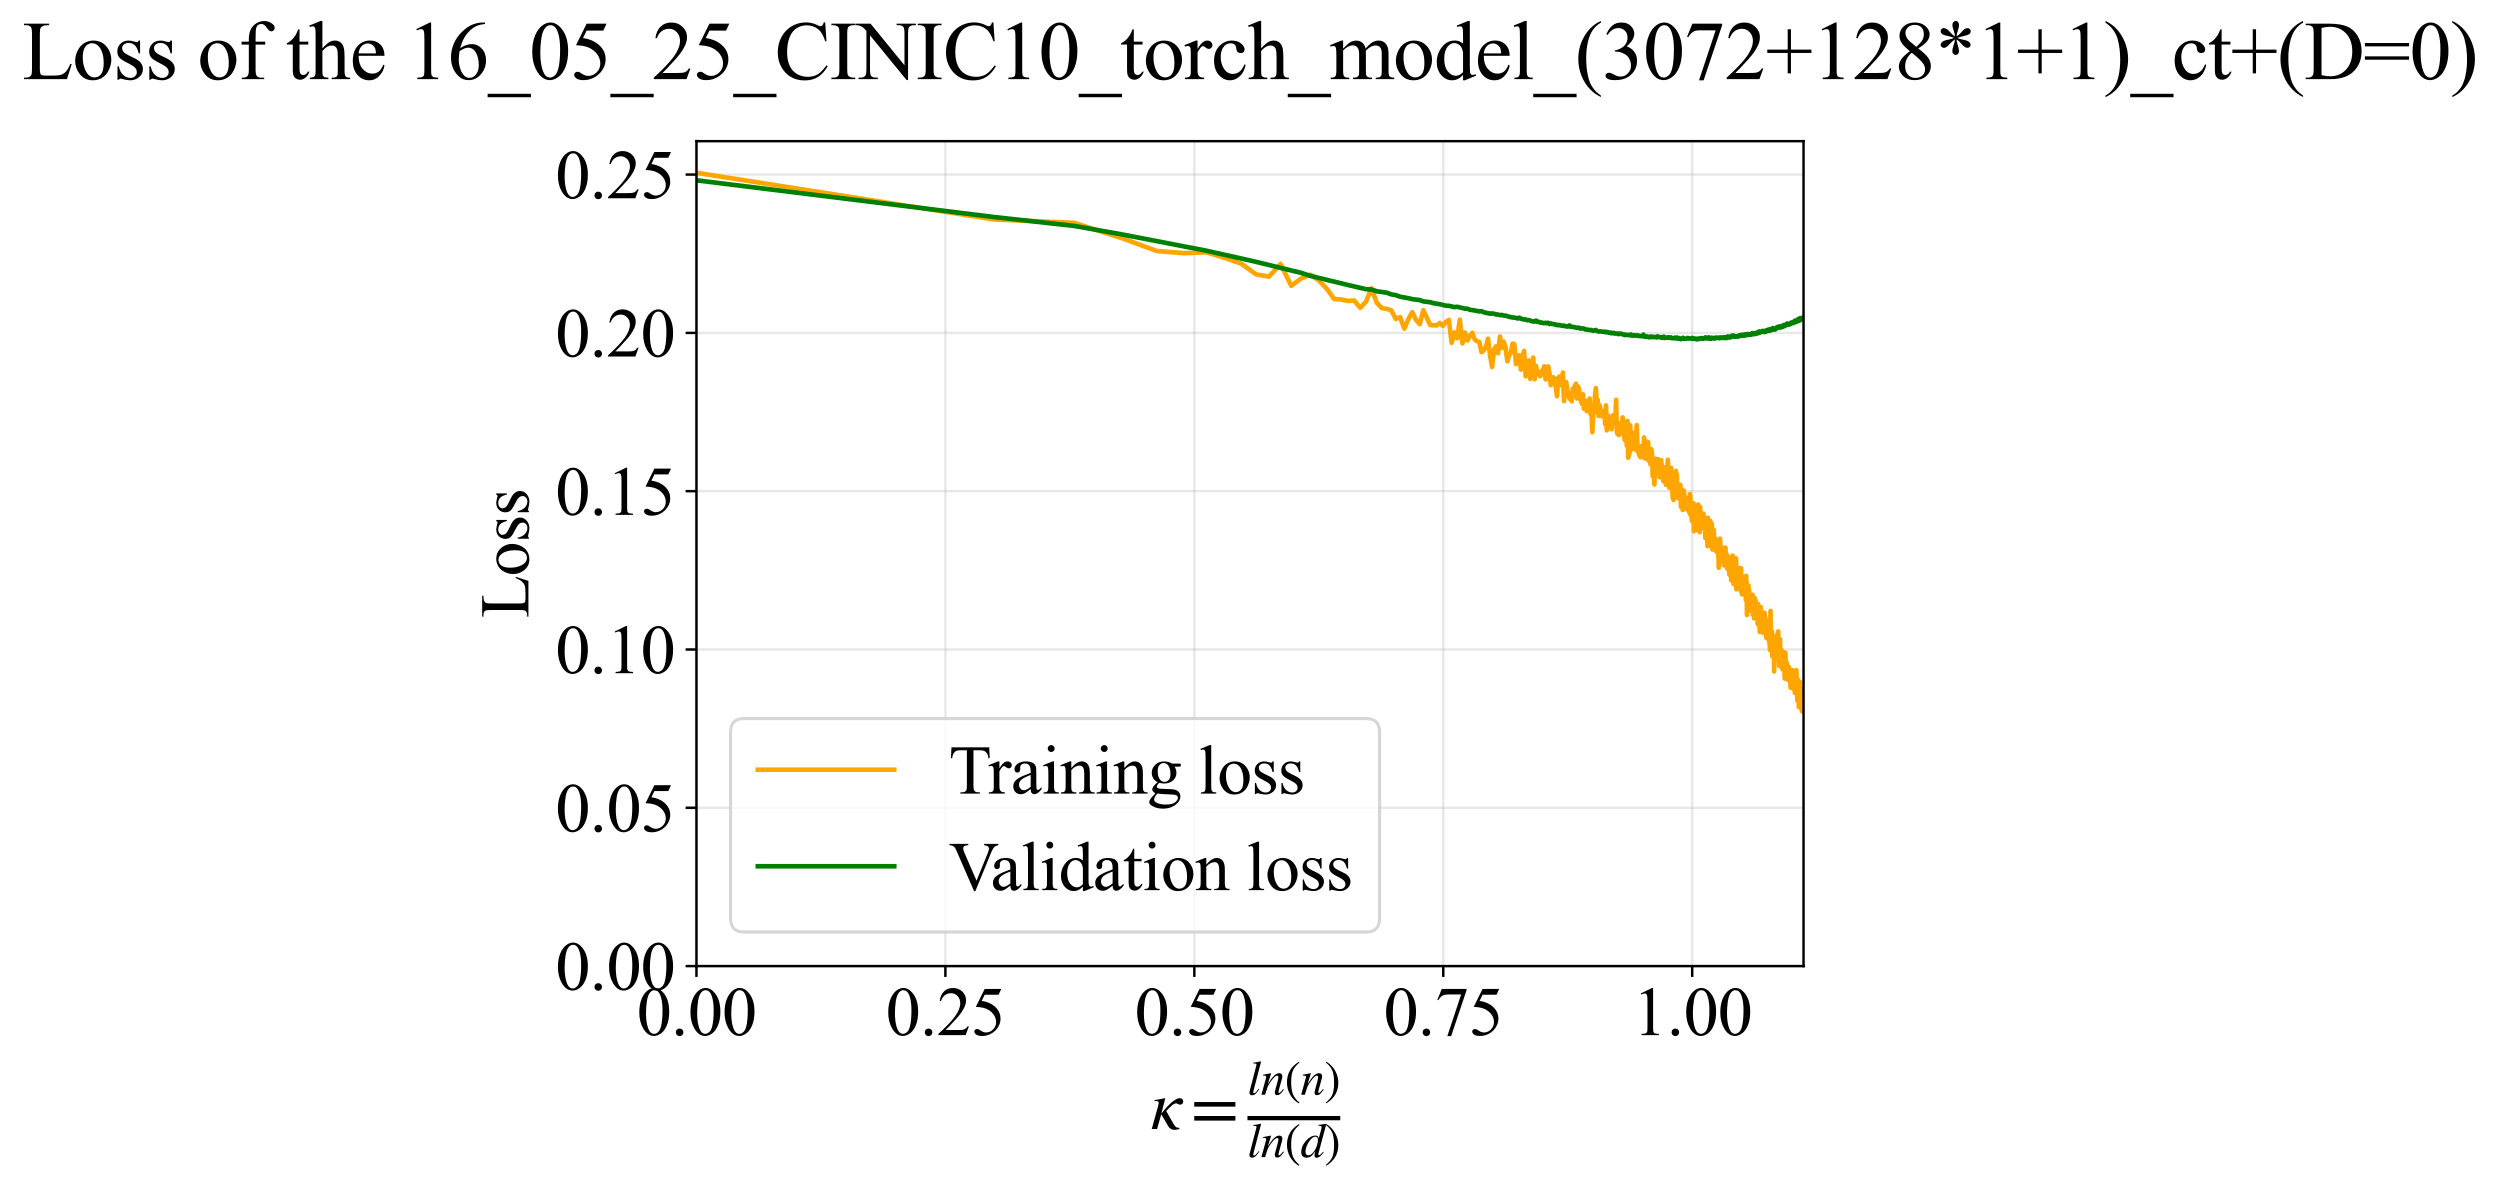 <?xml version="1.0" encoding="utf-8" standalone="no"?>
<!DOCTYPE svg PUBLIC "-//W3C//DTD SVG 1.1//EN"
  "http://www.w3.org/Graphics/SVG/1.1/DTD/svg11.dtd">
<svg xmlns:xlink="http://www.w3.org/1999/xlink" width="806.445pt" height="383.266pt" viewBox="0 0 806.445 383.266" xmlns="http://www.w3.org/2000/svg" version="1.1">
 <defs>
  <style type="text/css">*{stroke-linejoin: round; stroke-linecap: butt}</style>
 </defs>
 <g id="figure_1">
  <g id="patch_1">
   <path d="M 0 383.266 
L 806.445 383.266 
L 806.445 0 
L 0 0 
z
" style="fill: #ffffff"/>
  </g>
  <g id="axes_1">
   <g id="patch_2">
    <path d="M 224.663 311.644 
L 581.783 311.644 
L 581.783 45.532 
L 224.663 45.532 
z
" style="fill: #ffffff"/>
   </g>
   <g id="matplotlib.axis_1">
    <g id="xtick_1">
     <g id="line2d_1">
      <path d="M 224.663 311.644 
L 224.663 45.532 
" clip-path="url(#pd6ddfbf6b4)" style="fill: none; stroke: #b0b0b0; stroke-opacity: 0.3; stroke-width: 0.8; stroke-linecap: square"/>
     </g>
     <g id="line2d_2">
      <defs>
       <path id="m0bc173f10f" d="M 0 0 
L 0 3.5 
" style="stroke: #000000; stroke-width: 0.8"/>
      </defs>
      <g>
       <use xlink:href="#m0bc173f10f" x="224.663" y="311.644" style="stroke: #000000; stroke-width: 0.8"/>
      </g>
     </g>
     <g id="text_1">
      <!-- 0.00 -->
      <g transform="translate(205.413 333.92) scale(0.22 -0.22)">
       <defs>
        <path id="TimesNewRomanPSMT-30" d="M 231 2094 
Q 231 2819 450 3342 
Q 669 3866 1031 4122 
Q 1313 4325 1613 4325 
Q 2100 4325 2488 3828 
Q 2972 3213 2972 2159 
Q 2972 1422 2759 906 
Q 2547 391 2217 158 
Q 1888 -75 1581 -75 
Q 975 -75 572 641 
Q 231 1244 231 2094 
z
M 844 2016 
Q 844 1141 1059 588 
Q 1238 122 1591 122 
Q 1759 122 1940 273 
Q 2122 425 2216 781 
Q 2359 1319 2359 2297 
Q 2359 3022 2209 3506 
Q 2097 3866 1919 4016 
Q 1791 4119 1609 4119 
Q 1397 4119 1231 3928 
Q 1006 3669 925 3112 
Q 844 2556 844 2016 
z
" transform="scale(0.016)"/>
        <path id="TimesNewRomanPSMT-2e" d="M 800 606 
Q 947 606 1047 504 
Q 1147 403 1147 259 
Q 1147 116 1045 14 
Q 944 -88 800 -88 
Q 656 -88 554 14 
Q 453 116 453 259 
Q 453 406 554 506 
Q 656 606 800 606 
z
" transform="scale(0.016)"/>
       </defs>
       <use xlink:href="#TimesNewRomanPSMT-30"/>
       <use xlink:href="#TimesNewRomanPSMT-2e" transform="translate(50 0)"/>
       <use xlink:href="#TimesNewRomanPSMT-30" transform="translate(75 0)"/>
       <use xlink:href="#TimesNewRomanPSMT-30" transform="translate(125 0)"/>
      </g>
     </g>
    </g>
    <g id="xtick_2">
     <g id="line2d_3">
      <path d="M 304.964 311.644 
L 304.964 45.532 
" clip-path="url(#pd6ddfbf6b4)" style="fill: none; stroke: #b0b0b0; stroke-opacity: 0.3; stroke-width: 0.8; stroke-linecap: square"/>
     </g>
     <g id="line2d_4">
      <g>
       <use xlink:href="#m0bc173f10f" x="304.964" y="311.644" style="stroke: #000000; stroke-width: 0.8"/>
      </g>
     </g>
     <g id="text_2">
      <!-- 0.25 -->
      <g transform="translate(285.714 333.92) scale(0.22 -0.22)">
       <defs>
        <path id="TimesNewRomanPSMT-32" d="M 2934 816 
L 2638 0 
L 138 0 
L 138 116 
Q 1241 1122 1691 1759 
Q 2141 2397 2141 2925 
Q 2141 3328 1894 3587 
Q 1647 3847 1303 3847 
Q 991 3847 742 3664 
Q 494 3481 375 3128 
L 259 3128 
Q 338 3706 661 4015 
Q 984 4325 1469 4325 
Q 1984 4325 2329 3994 
Q 2675 3663 2675 3213 
Q 2675 2891 2525 2569 
Q 2294 2063 1775 1497 
Q 997 647 803 472 
L 1909 472 
Q 2247 472 2383 497 
Q 2519 522 2628 598 
Q 2738 675 2819 816 
L 2934 816 
z
" transform="scale(0.016)"/>
        <path id="TimesNewRomanPSMT-35" d="M 2778 4238 
L 2534 3706 
L 1259 3706 
L 981 3138 
Q 1809 3016 2294 2522 
Q 2709 2097 2709 1522 
Q 2709 1188 2573 903 
Q 2438 619 2231 419 
Q 2025 219 1772 97 
Q 1413 -75 1034 -75 
Q 653 -75 479 54 
Q 306 184 306 341 
Q 306 428 378 495 
Q 450 563 559 563 
Q 641 563 702 538 
Q 763 513 909 409 
Q 1144 247 1384 247 
Q 1750 247 2026 523 
Q 2303 800 2303 1197 
Q 2303 1581 2056 1914 
Q 1809 2247 1375 2428 
Q 1034 2569 447 2591 
L 1259 4238 
L 2778 4238 
z
" transform="scale(0.016)"/>
       </defs>
       <use xlink:href="#TimesNewRomanPSMT-30"/>
       <use xlink:href="#TimesNewRomanPSMT-2e" transform="translate(50 0)"/>
       <use xlink:href="#TimesNewRomanPSMT-32" transform="translate(75 0)"/>
       <use xlink:href="#TimesNewRomanPSMT-35" transform="translate(125 0)"/>
      </g>
     </g>
    </g>
    <g id="xtick_3">
     <g id="line2d_5">
      <path d="M 385.265 311.644 
L 385.265 45.532 
" clip-path="url(#pd6ddfbf6b4)" style="fill: none; stroke: #b0b0b0; stroke-opacity: 0.3; stroke-width: 0.8; stroke-linecap: square"/>
     </g>
     <g id="line2d_6">
      <g>
       <use xlink:href="#m0bc173f10f" x="385.265" y="311.644" style="stroke: #000000; stroke-width: 0.8"/>
      </g>
     </g>
     <g id="text_3">
      <!-- 0.50 -->
      <g transform="translate(366.015 333.92) scale(0.22 -0.22)">
       <use xlink:href="#TimesNewRomanPSMT-30"/>
       <use xlink:href="#TimesNewRomanPSMT-2e" transform="translate(50 0)"/>
       <use xlink:href="#TimesNewRomanPSMT-35" transform="translate(75 0)"/>
       <use xlink:href="#TimesNewRomanPSMT-30" transform="translate(125 0)"/>
      </g>
     </g>
    </g>
    <g id="xtick_4">
     <g id="line2d_7">
      <path d="M 465.566 311.644 
L 465.566 45.532 
" clip-path="url(#pd6ddfbf6b4)" style="fill: none; stroke: #b0b0b0; stroke-opacity: 0.3; stroke-width: 0.8; stroke-linecap: square"/>
     </g>
     <g id="line2d_8">
      <g>
       <use xlink:href="#m0bc173f10f" x="465.566" y="311.644" style="stroke: #000000; stroke-width: 0.8"/>
      </g>
     </g>
     <g id="text_4">
      <!-- 0.75 -->
      <g transform="translate(446.316 333.92) scale(0.22 -0.22)">
       <defs>
        <path id="TimesNewRomanPSMT-37" d="M 644 4238 
L 2916 4238 
L 2916 4119 
L 1503 -88 
L 1153 -88 
L 2419 3728 
L 1253 3728 
Q 900 3728 750 3644 
Q 488 3500 328 3200 
L 238 3234 
L 644 4238 
z
" transform="scale(0.016)"/>
       </defs>
       <use xlink:href="#TimesNewRomanPSMT-30"/>
       <use xlink:href="#TimesNewRomanPSMT-2e" transform="translate(50 0)"/>
       <use xlink:href="#TimesNewRomanPSMT-37" transform="translate(75 0)"/>
       <use xlink:href="#TimesNewRomanPSMT-35" transform="translate(125 0)"/>
      </g>
     </g>
    </g>
    <g id="xtick_5">
     <g id="line2d_9">
      <path d="M 545.867 311.644 
L 545.867 45.532 
" clip-path="url(#pd6ddfbf6b4)" style="fill: none; stroke: #b0b0b0; stroke-opacity: 0.3; stroke-width: 0.8; stroke-linecap: square"/>
     </g>
     <g id="line2d_10">
      <g>
       <use xlink:href="#m0bc173f10f" x="545.867" y="311.644" style="stroke: #000000; stroke-width: 0.8"/>
      </g>
     </g>
     <g id="text_5">
      <!-- 1.00 -->
      <g transform="translate(526.617 333.92) scale(0.22 -0.22)">
       <defs>
        <path id="TimesNewRomanPSMT-31" d="M 750 3822 
L 1781 4325 
L 1884 4325 
L 1884 747 
Q 1884 391 1914 303 
Q 1944 216 2037 169 
Q 2131 122 2419 116 
L 2419 0 
L 825 0 
L 825 116 
Q 1125 122 1212 167 
Q 1300 213 1334 289 
Q 1369 366 1369 747 
L 1369 3034 
Q 1369 3497 1338 3628 
Q 1316 3728 1258 3775 
Q 1200 3822 1119 3822 
Q 1003 3822 797 3725 
L 750 3822 
z
" transform="scale(0.016)"/>
       </defs>
       <use xlink:href="#TimesNewRomanPSMT-31"/>
       <use xlink:href="#TimesNewRomanPSMT-2e" transform="translate(50 0)"/>
       <use xlink:href="#TimesNewRomanPSMT-30" transform="translate(75 0)"/>
       <use xlink:href="#TimesNewRomanPSMT-30" transform="translate(125 0)"/>
      </g>
     </g>
    </g>
    <g id="text_6">
     <!-- $\kappa  = \frac{ln(n)}{ln(d)}$ -->
     <g transform="translate(371.213 364.186) scale(0.22 -0.22)">
      <defs>
       <path id="STIXGeneral-Italic-3ba" d="M 979 1440 
L 998 1446 
Q 1850 2541 2464 2790 
Q 2547 2822 2630 2822 
Q 2797 2822 2886 2736 
Q 2976 2650 2976 2522 
Q 2976 2387 2893 2307 
Q 2810 2227 2682 2227 
Q 2605 2227 2502 2288 
Q 2400 2349 2336 2349 
Q 2170 2349 1990 2205 
Q 1811 2061 1414 1645 
L 2042 544 
Q 2202 262 2310 182 
Q 2419 102 2624 102 
L 2624 0 
Q 2374 -83 2182 -83 
Q 1786 -83 1555 326 
L 960 1350 
L 576 0 
L 90 0 
L 640 1978 
Q 730 2317 730 2406 
Q 730 2560 518 2560 
L 339 2560 
L 339 2650 
Q 678 2694 1306 2822 
L 1325 2803 
L 979 1440 
z
" transform="scale(0.016)"/>
       <path id="STIXGeneral-Regular-3d" d="M 4077 2048 
L 307 2048 
L 307 2470 
L 4077 2470 
L 4077 2048 
z
M 4077 768 
L 307 768 
L 307 1190 
L 4077 1190 
L 4077 768 
z
" transform="scale(0.016)"/>
       <path id="STIXGeneral-Italic-6c" d="M 1786 4339 
L 806 595 
Q 755 410 755 320 
Q 755 205 864 205 
Q 1037 205 1293 570 
L 1453 794 
L 1542 730 
Q 1254 275 1046 102 
Q 838 -70 576 -70 
Q 262 -70 262 288 
Q 262 397 288 480 
L 1165 3834 
Q 1184 3898 1184 3955 
Q 1184 4096 870 4096 
L 755 4096 
L 755 4198 
Q 1203 4250 1747 4371 
L 1786 4339 
z
" transform="scale(0.016)"/>
       <path id="STIXGeneral-Italic-6e" d="M 2944 749 
L 3034 666 
Q 2707 218 2534 80 
Q 2362 -58 2138 -58 
Q 2010 -58 1923 28 
Q 1837 115 1837 288 
Q 1837 390 1939 768 
L 2221 1805 
Q 2310 2150 2310 2310 
Q 2310 2496 2157 2496 
Q 1971 2496 1750 2275 
Q 1530 2054 1210 1587 
Q 998 1274 899 1024 
Q 800 774 570 0 
L 90 0 
L 704 2240 
Q 717 2304 717 2349 
Q 717 2445 630 2480 
Q 544 2515 301 2522 
L 301 2624 
Q 550 2675 857 2729 
Q 1165 2784 1338 2822 
L 1363 2810 
L 934 1414 
Q 1408 2170 1753 2496 
Q 2099 2822 2413 2822 
Q 2611 2822 2720 2716 
Q 2829 2611 2829 2432 
Q 2829 2272 2765 2048 
L 2406 749 
Q 2317 429 2317 358 
Q 2317 243 2419 243 
Q 2541 243 2810 582 
Q 2854 634 2944 749 
z
" transform="scale(0.016)"/>
       <path id="STIXGeneral-Regular-28" d="M 1946 -1030 
L 1869 -1133 
Q 1126 -710 716 32 
Q 307 774 307 1613 
Q 307 3386 1888 4326 
L 1946 4224 
Q 1293 3667 1075 3126 
Q 858 2586 858 1632 
Q 858 685 1082 96 
Q 1306 -493 1946 -1030 
z
" transform="scale(0.016)"/>
       <path id="STIXGeneral-Regular-29" d="M 186 4224 
L 262 4326 
Q 992 3891 1408 3148 
Q 1824 2406 1824 1581 
Q 1824 -166 243 -1133 
L 186 -1030 
Q 845 -486 1059 54 
Q 1274 595 1274 1562 
Q 1274 2534 1059 3120 
Q 845 3706 186 4224 
z
" transform="scale(0.016)"/>
       <path id="STIXGeneral-Italic-64" d="M 3334 4371 
L 3373 4333 
L 3123 3360 
L 2739 1958 
Q 2323 429 2323 384 
Q 2323 256 2438 256 
Q 2522 256 2614 336 
Q 2707 416 2963 710 
L 3040 646 
Q 2547 -83 2099 -83 
Q 1978 -83 1907 -6 
Q 1837 70 1837 205 
Q 1837 397 1920 774 
Q 1645 307 1379 118 
Q 1114 -70 781 -70 
Q 461 -70 278 125 
Q 96 320 96 678 
Q 96 1440 713 2131 
Q 1331 2822 1965 2822 
Q 2163 2822 2256 2732 
Q 2349 2643 2381 2451 
L 2387 2451 
L 2675 3494 
Q 2765 3808 2765 3949 
Q 2765 4051 2694 4076 
Q 2624 4102 2355 4115 
L 2355 4224 
Q 2848 4269 3334 4371 
z
M 2278 2310 
Q 2278 2477 2185 2576 
Q 2093 2675 1978 2675 
Q 1677 2675 1395 2381 
Q 1075 2042 864 1571 
Q 653 1101 653 704 
Q 653 486 752 361 
Q 851 237 1024 237 
Q 1312 237 1606 550 
Q 1901 864 2089 1350 
Q 2278 1837 2278 2310 
z
" transform="scale(0.016)"/>
      </defs>
      <use xlink:href="#STIXGeneral-Italic-3ba" transform="translate(0 0.003)"/>
      <use xlink:href="#STIXGeneral-Regular-3d" transform="translate(58.84 0.003)"/>
      <use xlink:href="#STIXGeneral-Italic-6c" transform="translate(141.78 50.192) scale(0.7)"/>
      <use xlink:href="#STIXGeneral-Italic-6e" transform="translate(161.24 50.192) scale(0.7)"/>
      <use xlink:href="#STIXGeneral-Regular-28" transform="translate(196.24 50.192) scale(0.7)"/>
      <use xlink:href="#STIXGeneral-Italic-6e" transform="translate(219.55 50.192) scale(0.7)"/>
      <use xlink:href="#STIXGeneral-Regular-29" transform="translate(254.55 50.192) scale(0.7)"/>
      <use xlink:href="#STIXGeneral-Italic-6c" transform="translate(141.78 -41.258) scale(0.7)"/>
      <use xlink:href="#STIXGeneral-Italic-6e" transform="translate(161.24 -41.258) scale(0.7)"/>
      <use xlink:href="#STIXGeneral-Regular-28" transform="translate(196.24 -41.258) scale(0.7)"/>
      <use xlink:href="#STIXGeneral-Italic-64" transform="translate(219.55 -41.258) scale(0.7)"/>
      <use xlink:href="#STIXGeneral-Regular-29" transform="translate(254.55 -41.258) scale(0.7)"/>
      <path d="M 141.78 12.8 
L 141.78 19.05 
L 277.86 19.05 
L 277.86 12.8 
L 141.78 12.8 
z
"/>
     </g>
    </g>
   </g>
   <g id="matplotlib.axis_2">
    <g id="ytick_1">
     <g id="line2d_11">
      <path d="M 224.663 311.644 
L 581.783 311.644 
" clip-path="url(#pd6ddfbf6b4)" style="fill: none; stroke: #b0b0b0; stroke-opacity: 0.3; stroke-width: 0.8; stroke-linecap: square"/>
     </g>
     <g id="line2d_12">
      <defs>
       <path id="mba0e416143" d="M 0 0 
L -3.5 0 
" style="stroke: #000000; stroke-width: 0.8"/>
      </defs>
      <g>
       <use xlink:href="#mba0e416143" x="224.663" y="311.644" style="stroke: #000000; stroke-width: 0.8"/>
      </g>
     </g>
     <g id="text_7">
      <!-- 0.00 -->
      <g transform="translate(179.163 319.282) scale(0.22 -0.22)">
       <use xlink:href="#TimesNewRomanPSMT-30"/>
       <use xlink:href="#TimesNewRomanPSMT-2e" transform="translate(50 0)"/>
       <use xlink:href="#TimesNewRomanPSMT-30" transform="translate(75 0)"/>
       <use xlink:href="#TimesNewRomanPSMT-30" transform="translate(125 0)"/>
      </g>
     </g>
    </g>
    <g id="ytick_2">
     <g id="line2d_13">
      <path d="M 224.663 260.578 
L 581.783 260.578 
" clip-path="url(#pd6ddfbf6b4)" style="fill: none; stroke: #b0b0b0; stroke-opacity: 0.3; stroke-width: 0.8; stroke-linecap: square"/>
     </g>
     <g id="line2d_14">
      <g>
       <use xlink:href="#mba0e416143" x="224.663" y="260.578" style="stroke: #000000; stroke-width: 0.8"/>
      </g>
     </g>
     <g id="text_8">
      <!-- 0.05 -->
      <g transform="translate(179.163 268.216) scale(0.22 -0.22)">
       <use xlink:href="#TimesNewRomanPSMT-30"/>
       <use xlink:href="#TimesNewRomanPSMT-2e" transform="translate(50 0)"/>
       <use xlink:href="#TimesNewRomanPSMT-30" transform="translate(75 0)"/>
       <use xlink:href="#TimesNewRomanPSMT-35" transform="translate(125 0)"/>
      </g>
     </g>
    </g>
    <g id="ytick_3">
     <g id="line2d_15">
      <path d="M 224.663 209.513 
L 581.783 209.513 
" clip-path="url(#pd6ddfbf6b4)" style="fill: none; stroke: #b0b0b0; stroke-opacity: 0.3; stroke-width: 0.8; stroke-linecap: square"/>
     </g>
     <g id="line2d_16">
      <g>
       <use xlink:href="#mba0e416143" x="224.663" y="209.513" style="stroke: #000000; stroke-width: 0.8"/>
      </g>
     </g>
     <g id="text_9">
      <!-- 0.10 -->
      <g transform="translate(179.163 217.151) scale(0.22 -0.22)">
       <use xlink:href="#TimesNewRomanPSMT-30"/>
       <use xlink:href="#TimesNewRomanPSMT-2e" transform="translate(50 0)"/>
       <use xlink:href="#TimesNewRomanPSMT-31" transform="translate(75 0)"/>
       <use xlink:href="#TimesNewRomanPSMT-30" transform="translate(125 0)"/>
      </g>
     </g>
    </g>
    <g id="ytick_4">
     <g id="line2d_17">
      <path d="M 224.663 158.448 
L 581.783 158.448 
" clip-path="url(#pd6ddfbf6b4)" style="fill: none; stroke: #b0b0b0; stroke-opacity: 0.3; stroke-width: 0.8; stroke-linecap: square"/>
     </g>
     <g id="line2d_18">
      <g>
       <use xlink:href="#mba0e416143" x="224.663" y="158.448" style="stroke: #000000; stroke-width: 0.8"/>
      </g>
     </g>
     <g id="text_10">
      <!-- 0.15 -->
      <g transform="translate(179.163 166.086) scale(0.22 -0.22)">
       <use xlink:href="#TimesNewRomanPSMT-30"/>
       <use xlink:href="#TimesNewRomanPSMT-2e" transform="translate(50 0)"/>
       <use xlink:href="#TimesNewRomanPSMT-31" transform="translate(75 0)"/>
       <use xlink:href="#TimesNewRomanPSMT-35" transform="translate(125 0)"/>
      </g>
     </g>
    </g>
    <g id="ytick_5">
     <g id="line2d_19">
      <path d="M 224.663 107.382 
L 581.783 107.382 
" clip-path="url(#pd6ddfbf6b4)" style="fill: none; stroke: #b0b0b0; stroke-opacity: 0.3; stroke-width: 0.8; stroke-linecap: square"/>
     </g>
     <g id="line2d_20">
      <g>
       <use xlink:href="#mba0e416143" x="224.663" y="107.382" style="stroke: #000000; stroke-width: 0.8"/>
      </g>
     </g>
     <g id="text_11">
      <!-- 0.20 -->
      <g transform="translate(179.163 115.021) scale(0.22 -0.22)">
       <use xlink:href="#TimesNewRomanPSMT-30"/>
       <use xlink:href="#TimesNewRomanPSMT-2e" transform="translate(50 0)"/>
       <use xlink:href="#TimesNewRomanPSMT-32" transform="translate(75 0)"/>
       <use xlink:href="#TimesNewRomanPSMT-30" transform="translate(125 0)"/>
      </g>
     </g>
    </g>
    <g id="ytick_6">
     <g id="line2d_21">
      <path d="M 224.663 56.317 
L 581.783 56.317 
" clip-path="url(#pd6ddfbf6b4)" style="fill: none; stroke: #b0b0b0; stroke-opacity: 0.3; stroke-width: 0.8; stroke-linecap: square"/>
     </g>
     <g id="line2d_22">
      <g>
       <use xlink:href="#mba0e416143" x="224.663" y="56.317" style="stroke: #000000; stroke-width: 0.8"/>
      </g>
     </g>
     <g id="text_12">
      <!-- 0.25 -->
      <g transform="translate(179.163 63.955) scale(0.22 -0.22)">
       <use xlink:href="#TimesNewRomanPSMT-30"/>
       <use xlink:href="#TimesNewRomanPSMT-2e" transform="translate(50 0)"/>
       <use xlink:href="#TimesNewRomanPSMT-32" transform="translate(75 0)"/>
       <use xlink:href="#TimesNewRomanPSMT-35" transform="translate(125 0)"/>
      </g>
     </g>
    </g>
    <g id="text_13">
     <!-- Loss -->
     <g transform="translate(170.457 199.369) rotate(-90) scale(0.22 -0.22)">
      <defs>
       <path id="TimesNewRomanPSMT-4c" d="M 3669 1172 
L 3772 1150 
L 3409 0 
L 128 0 
L 128 116 
L 288 116 
Q 556 116 672 291 
Q 738 391 738 753 
L 738 3488 
Q 738 3884 650 3984 
Q 528 4122 288 4122 
L 128 4122 
L 128 4238 
L 2047 4238 
L 2047 4122 
Q 1709 4125 1573 4059 
Q 1438 3994 1388 3894 
Q 1338 3794 1338 3416 
L 1338 753 
Q 1338 494 1388 397 
Q 1425 331 1503 300 
Q 1581 269 1991 269 
L 2300 269 
Q 2788 269 2984 341 
Q 3181 413 3343 595 
Q 3506 778 3669 1172 
z
" transform="scale(0.016)"/>
       <path id="TimesNewRomanPSMT-6f" d="M 1600 2947 
Q 2250 2947 2644 2453 
Q 2978 2031 2978 1484 
Q 2978 1100 2793 706 
Q 2609 313 2286 112 
Q 1963 -88 1566 -88 
Q 919 -88 538 428 
Q 216 863 216 1403 
Q 216 1797 411 2186 
Q 606 2575 925 2761 
Q 1244 2947 1600 2947 
z
M 1503 2744 
Q 1338 2744 1170 2645 
Q 1003 2547 900 2300 
Q 797 2053 797 1666 
Q 797 1041 1045 587 
Q 1294 134 1700 134 
Q 2003 134 2200 384 
Q 2397 634 2397 1244 
Q 2397 2006 2069 2444 
Q 1847 2744 1503 2744 
z
" transform="scale(0.016)"/>
       <path id="TimesNewRomanPSMT-73" d="M 2050 2947 
L 2050 1972 
L 1947 1972 
Q 1828 2431 1642 2597 
Q 1456 2763 1169 2763 
Q 950 2763 815 2647 
Q 681 2531 681 2391 
Q 681 2216 781 2091 
Q 878 1963 1175 1819 
L 1631 1597 
Q 2266 1288 2266 781 
Q 2266 391 1970 151 
Q 1675 -88 1309 -88 
Q 1047 -88 709 6 
Q 606 38 541 38 
Q 469 38 428 -44 
L 325 -44 
L 325 978 
L 428 978 
Q 516 541 762 319 
Q 1009 97 1316 97 
Q 1531 97 1667 223 
Q 1803 350 1803 528 
Q 1803 744 1651 891 
Q 1500 1038 1047 1263 
Q 594 1488 453 1669 
Q 313 1847 313 2119 
Q 313 2472 555 2709 
Q 797 2947 1181 2947 
Q 1350 2947 1591 2875 
Q 1750 2828 1803 2828 
Q 1853 2828 1881 2850 
Q 1909 2872 1947 2947 
L 2050 2947 
z
" transform="scale(0.016)"/>
      </defs>
      <use xlink:href="#TimesNewRomanPSMT-4c"/>
      <use xlink:href="#TimesNewRomanPSMT-6f" transform="translate(61.084 0)"/>
      <use xlink:href="#TimesNewRomanPSMT-73" transform="translate(111.084 0)"/>
      <use xlink:href="#TimesNewRomanPSMT-73" transform="translate(150 0)"/>
     </g>
    </g>
   </g>
   <g id="line2d_23">
    <path d="M 224.663 55.745 
L 320.622 70.794 
L 346.489 71.874 
L 362.069 76.887 
L 373.253 80.997 
L 381.983 81.653 
L 389.145 81.389 
L 395.217 83.234 
L 400.488 85.096 
L 405.145 88.492 
L 409.315 89.242 
L 413.092 85.155 
L 416.542 92.199 
L 419.718 89.836 
L 422.661 88.604 
L 425.402 90.446 
L 427.967 93.092 
L 430.377 96.468 
L 432.651 96.627 
L 434.802 97.072 
L 436.843 96.953 
L 438.785 99.299 
L 440.637 97.293 
L 442.408 92.983 
L 444.103 97.66 
L 445.729 99.385 
L 447.292 99.63 
L 448.796 100.102 
L 450.245 102.879 
L 451.644 102.283 
L 452.995 105.993 
L 454.303 102.948 
L 455.569 100.711 
L 456.796 103.226 
L 457.986 104.529 
L 459.142 100.067 
L 461.359 104.873 
L 463.459 104.948 
L 464.469 104.166 
L 465.455 105.119 
L 466.416 103.825 
L 467.355 103.192 
L 468.273 110.572 
L 469.17 107.233 
L 470.047 109.108 
L 470.905 103.124 
L 471.746 110.777 
L 472.569 107.268 
L 473.375 109.826 
L 474.166 108.321 
L 474.941 107.338 
L 475.701 109.48 
L 476.448 110.064 
L 477.18 110.305 
L 477.9 113.565 
L 478.607 113.087 
L 479.301 111.931 
L 479.984 109.254 
L 480.655 114.667 
L 481.315 118.378 
L 481.964 112.754 
L 482.603 111.693 
L 483.232 113.95 
L 483.851 108.549 
L 484.461 112.226 
L 485.062 110.203 
L 485.654 111.957 
L 486.237 116.555 
L 486.811 114.654 
L 487.378 113.742 
L 487.937 110.837 
L 488.488 110.995 
L 489.031 117.445 
L 489.567 115.595 
L 490.096 114.624 
L 490.619 119.216 
L 491.134 114.843 
L 491.643 113.215 
L 492.146 121.391 
L 492.642 117.638 
L 493.132 116.287 
L 493.616 122.214 
L 494.095 120.332 
L 494.568 115.381 
L 495.035 122.336 
L 495.497 118.041 
L 495.953 120.629 
L 496.405 119.951 
L 496.851 121.388 
L 497.293 119.827 
L 497.73 119.325 
L 498.161 118.165 
L 498.589 122.406 
L 499.012 121.873 
L 499.43 118.196 
L 499.844 120.654 
L 500.254 124.25 
L 500.66 122.414 
L 501.061 121.699 
L 501.459 122.979 
L 501.853 124.809 
L 502.243 127.799 
L 502.629 121.973 
L 503.011 121.464 
L 503.39 121.773 
L 503.765 124.383 
L 504.137 120.192 
L 504.505 129.367 
L 505.232 123.285 
L 505.59 125.95 
L 506.298 128.643 
L 506.647 127.838 
L 506.993 129.416 
L 507.336 125.363 
L 507.676 126.415 
L 508.013 124.43 
L 508.348 123.767 
L 508.679 128.535 
L 509.008 124.675 
L 509.334 125.464 
L 509.658 128.09 
L 509.979 129.453 
L 510.298 130.302 
L 510.614 127.199 
L 510.927 131.843 
L 511.238 131.617 
L 511.547 129.339 
L 511.853 132.63 
L 512.157 130.671 
L 512.459 129.839 
L 512.758 128.543 
L 513.055 133.55 
L 513.35 132.143 
L 513.643 139.405 
L 513.934 133.661 
L 514.222 132.706 
L 514.509 127.584 
L 514.793 125.202 
L 515.076 130.479 
L 515.356 128.901 
L 515.635 134.167 
L 515.912 130.637 
L 516.186 131.513 
L 516.459 134.134 
L 516.73 132.424 
L 516.999 134.328 
L 517.267 134.19 
L 517.532 133.177 
L 517.796 136.877 
L 518.058 130.791 
L 518.319 138.83 
L 518.834 134.152 
L 519.09 136.693 
L 519.344 135.694 
L 519.596 135.185 
L 519.847 138.454 
L 520.343 133.956 
L 520.834 135.131 
L 521.077 135.301 
L 521.318 128.966 
L 521.558 139.407 
L 521.797 140.025 
L 522.034 136.773 
L 522.27 140.341 
L 522.505 137.681 
L 522.738 136.588 
L 522.969 138.85 
L 523.429 134.649 
L 523.657 138.724 
L 524.108 141.963 
L 524.332 136.695 
L 524.555 138.348 
L 524.777 143.771 
L 524.997 135.811 
L 525.216 147.645 
L 525.65 145.79 
L 525.866 137.207 
L 526.08 145.2 
L 526.294 140.807 
L 526.506 143.82 
L 526.717 139.539 
L 527.135 141.402 
L 527.343 141.144 
L 527.55 145.01 
L 527.755 144.516 
L 527.96 137.141 
L 528.163 143.621 
L 528.365 145.787 
L 528.567 144.984 
L 528.767 146.825 
L 528.967 145.654 
L 529.165 147.499 
L 529.559 143.952 
L 529.755 143.727 
L 529.949 144.58 
L 530.143 146.832 
L 530.335 141.098 
L 530.527 147.849 
L 530.718 145.457 
L 530.908 147.164 
L 531.097 142.427 
L 531.285 148.068 
L 531.659 142.614 
L 531.844 148.63 
L 532.029 148.097 
L 532.213 148.048 
L 532.396 149.791 
L 532.578 144.838 
L 532.759 145.225 
L 532.94 147.144 
L 533.119 153.633 
L 533.298 151.364 
L 533.476 151.652 
L 533.654 156.284 
L 534.006 148 
L 534.181 149.112 
L 534.355 149.448 
L 534.529 148.661 
L 534.701 149.057 
L 534.873 148.142 
L 535.045 152.267 
L 535.215 152.09 
L 535.385 153.961 
L 535.554 152.52 
L 535.722 153.67 
L 535.89 148.489 
L 536.057 151.922 
L 536.223 151.87 
L 536.389 150.55 
L 536.554 155.23 
L 536.718 154.958 
L 536.881 153.752 
L 537.044 153.502 
L 537.206 152.481 
L 537.368 156.372 
L 537.529 150.552 
L 537.689 153.953 
L 537.849 154.834 
L 538.008 148.305 
L 538.324 155.004 
L 538.481 157.315 
L 538.637 154.695 
L 538.793 156.526 
L 539.103 150.977 
L 539.257 156.578 
L 539.411 155.29 
L 539.564 160.664 
L 539.716 157.583 
L 539.868 161.299 
L 540.019 156.205 
L 540.17 155.15 
L 540.32 160.317 
L 540.618 151.889 
L 540.766 156.182 
L 540.914 153.117 
L 541.061 160.415 
L 541.208 157.386 
L 541.354 160.724 
L 541.645 158.879 
L 541.79 158.693 
L 541.934 156.377 
L 542.077 156.54 
L 542.221 163.46 
L 542.363 157.738 
L 542.505 163.67 
L 542.647 159.417 
L 542.788 164.478 
L 543.068 164.355 
L 543.208 158.313 
L 543.347 163.525 
L 543.486 163.911 
L 543.624 160.393 
L 543.761 163.792 
L 543.899 162.586 
L 544.035 163.008 
L 544.171 161.358 
L 544.443 162.37 
L 544.577 164.646 
L 544.712 164.834 
L 544.846 164.531 
L 544.979 165.451 
L 545.112 159.379 
L 545.245 159.827 
L 545.377 166.272 
L 545.509 165.258 
L 545.64 165.896 
L 545.771 168.067 
L 545.902 163.384 
L 546.161 168.017 
L 546.29 162.35 
L 546.419 171.343 
L 546.548 163.938 
L 546.93 167.855 
L 547.057 165.275 
L 547.183 171.024 
L 547.309 165.482 
L 547.435 165.839 
L 547.56 167.189 
L 547.685 170.704 
L 547.809 162.721 
L 547.933 170.063 
L 548.18 164.009 
L 548.303 171.667 
L 548.425 163.535 
L 548.669 169.04 
L 548.791 166.285 
L 549.032 169.681 
L 549.272 166.99 
L 549.392 170.38 
L 549.511 165.683 
L 549.63 170.134 
L 549.748 167.568 
L 549.866 169.344 
L 549.984 167.604 
L 550.102 173.588 
L 550.336 169.076 
L 550.452 169.698 
L 550.568 169.333 
L 550.799 176.165 
L 550.914 167.023 
L 551.143 172.471 
L 551.258 171.444 
L 551.371 170.863 
L 551.485 173.742 
L 551.711 168.081 
L 551.823 176.164 
L 551.935 169.279 
L 552.047 173.055 
L 552.159 168.895 
L 552.27 170.981 
L 552.381 177.26 
L 552.602 174.603 
L 552.712 176.057 
L 552.822 170.918 
L 553.04 177.342 
L 553.149 177.438 
L 553.257 173.659 
L 553.366 176.234 
L 553.474 173.793 
L 553.581 176.01 
L 553.689 174.147 
L 553.796 178.08 
L 553.902 177.072 
L 554.009 177.279 
L 554.115 174.945 
L 554.221 175.23 
L 554.432 183.145 
L 554.642 174.917 
L 554.747 176.963 
L 554.851 173.781 
L 555.059 179.198 
L 555.162 179.816 
L 555.368 176.465 
L 555.471 181.168 
L 555.573 176.699 
L 555.777 178.369 
L 555.98 177.396 
L 556.081 182.32 
L 556.182 177.849 
L 556.283 180.642 
L 556.583 176.65 
L 556.782 182.232 
L 556.98 178.792 
L 557.079 183.261 
L 557.177 182.971 
L 557.275 179.884 
L 557.373 183.655 
L 557.471 181.411 
L 557.568 181.869 
L 557.665 183.478 
L 557.762 179.718 
L 557.859 185.366 
L 558.052 181.338 
L 558.148 182.936 
L 558.244 181.869 
L 558.434 187.176 
L 558.53 180.745 
L 558.624 181.412 
L 558.813 185.834 
L 558.908 179.243 
L 559.189 188.386 
L 559.375 182.689 
L 559.468 183.338 
L 559.561 186.186 
L 559.653 183.741 
L 559.746 185.849 
L 559.838 181.953 
L 559.93 186.206 
L 560.021 180.12 
L 560.113 190.123 
L 560.204 187.092 
L 560.295 189.474 
L 560.386 186.587 
L 560.476 188.946 
L 560.567 185.215 
L 560.747 186.549 
L 560.836 186.727 
L 560.926 185.027 
L 561.015 187.892 
L 561.105 185.124 
L 561.194 185.136 
L 561.282 183.242 
L 561.371 183.555 
L 561.547 190.715 
L 561.635 183.315 
L 561.723 188.84 
L 561.811 185.788 
L 561.985 191.775 
L 562.072 191.564 
L 562.332 187.694 
L 562.505 191.497 
L 562.591 188.07 
L 562.847 191.891 
L 563.102 188.695 
L 563.187 193.596 
L 563.271 185.752 
L 563.356 190.355 
L 563.44 187.954 
L 563.524 198.368 
L 563.608 190.875 
L 563.691 194.439 
L 563.774 192.935 
L 563.858 194.511 
L 563.941 193.235 
L 564.024 188.996 
L 564.106 194.722 
L 564.271 190.454 
L 564.436 195.105 
L 564.599 192.345 
L 564.681 196.979 
L 564.924 192.354 
L 565.005 195.142 
L 565.086 192.618 
L 565.166 195.153 
L 565.327 191.884 
L 565.407 198.204 
L 565.487 195.682 
L 565.567 196.018 
L 565.726 194.238 
L 565.805 199.465 
L 565.963 192.798 
L 566.042 194.77 
L 566.121 193.301 
L 566.277 194.915 
L 566.356 193.861 
L 566.511 196.934 
L 566.589 195.873 
L 566.667 196.13 
L 566.744 199.056 
L 566.821 196.244 
L 566.899 196.961 
L 566.976 201.299 
L 567.129 194.832 
L 567.282 199.337 
L 567.358 196.789 
L 567.51 199.774 
L 567.586 199.226 
L 567.662 203.849 
L 567.737 200.21 
L 567.813 201.568 
L 567.888 200.078 
L 567.963 195.83 
L 568.113 202.809 
L 568.262 198.147 
L 568.337 199.401 
L 568.411 202.709 
L 568.485 197.552 
L 568.559 202.011 
L 568.633 199.469 
L 568.706 204.092 
L 568.78 203.9 
L 569 201.773 
L 569.073 204.058 
L 569.219 197.699 
L 569.291 200.75 
L 569.364 198.878 
L 569.509 203.244 
L 569.581 203.189 
L 569.653 199.994 
L 569.725 205.699 
L 569.796 202.953 
L 569.868 204.369 
L 569.939 202.886 
L 570.011 203.5 
L 570.082 204.308 
L 570.153 200.244 
L 570.224 201.419 
L 570.295 201.572 
L 570.507 206.544 
L 570.647 204.871 
L 570.717 202.683 
L 570.787 207.503 
L 570.857 203.964 
L 570.927 209.691 
L 570.996 202.749 
L 571.066 207.881 
L 571.135 197.073 
L 571.274 209.452 
L 571.343 209.624 
L 571.412 204.595 
L 571.48 204.83 
L 571.549 207.328 
L 571.618 203.733 
L 571.686 211.701 
L 571.754 205.08 
L 571.823 208.685 
L 571.891 209.335 
L 571.959 205.114 
L 572.026 206.973 
L 572.094 208.814 
L 572.162 206.266 
L 572.229 207.798 
L 572.297 216.571 
L 572.431 207.76 
L 572.498 212.989 
L 572.565 207.933 
L 572.632 209.307 
L 572.699 208.734 
L 572.832 210.349 
L 572.964 208.262 
L 573.097 212.967 
L 573.228 207.514 
L 573.294 210.695 
L 573.36 204.447 
L 573.425 208.063 
L 573.491 204.875 
L 573.556 210.043 
L 573.621 203.694 
L 573.686 212.951 
L 573.751 211.955 
L 573.816 212.753 
L 573.881 211.207 
L 573.945 214.814 
L 574.01 209.262 
L 574.139 214.619 
L 574.203 206.198 
L 574.267 210.57 
L 574.395 214.873 
L 574.459 213.046 
L 574.523 212.87 
L 574.586 215.133 
L 574.713 209.793 
L 574.84 215.435 
L 574.903 213.131 
L 574.966 214.175 
L 575.029 215.932 
L 575.217 211.708 
L 575.28 211.87 
L 575.342 213.367 
L 575.467 210.364 
L 575.715 218.917 
L 575.838 210.488 
L 575.9 213.977 
L 575.961 211.039 
L 576.023 214.935 
L 576.084 213.223 
L 576.145 215.132 
L 576.206 214.737 
L 576.267 213.634 
L 576.328 214.305 
L 576.389 213.947 
L 576.51 217.556 
L 576.571 214.727 
L 576.692 217.404 
L 576.752 217.532 
L 576.812 219.377 
L 576.872 218.202 
L 576.932 217.863 
L 577.052 215.155 
L 577.112 219.424 
L 577.171 219.208 
L 577.231 216.102 
L 577.291 218.632 
L 577.35 216.013 
L 577.409 216.865 
L 577.587 221.808 
L 577.645 217.205 
L 577.704 218.138 
L 577.763 220.093 
L 577.822 216.101 
L 577.997 221.129 
L 578.114 218.41 
L 578.288 221.223 
L 578.346 216.234 
L 578.404 219.676 
L 578.462 217.548 
L 578.577 222.356 
L 578.634 216.765 
L 578.692 217.967 
L 578.807 221.579 
L 578.864 217.907 
L 578.921 218.579 
L 578.978 223.538 
L 579.035 218.297 
L 579.092 220.614 
L 579.148 219.195 
L 579.205 220.546 
L 579.375 222.508 
L 579.487 216.189 
L 579.6 222.415 
L 579.656 220.254 
L 579.768 225.987 
L 579.823 224.61 
L 579.879 225.001 
L 579.935 223.967 
L 579.99 219.255 
L 580.046 224.003 
L 580.101 222.773 
L 580.157 220.806 
L 580.212 221.572 
L 580.267 228.064 
L 580.322 223.084 
L 580.432 227.403 
L 580.487 224.457 
L 580.542 225.34 
L 580.597 225.31 
L 580.651 220.03 
L 580.706 228.084 
L 580.761 227.313 
L 580.815 226.492 
L 580.869 222.287 
L 580.924 226.066 
L 581.086 222.409 
L 581.14 228.925 
L 581.194 225.184 
L 581.248 225.096 
L 581.302 229.485 
L 581.356 224.271 
L 581.409 224.687 
L 581.57 228.81 
L 581.783 222.923 
L 581.783 222.923 
" clip-path="url(#pd6ddfbf6b4)" style="fill: none; stroke: #ffa500; stroke-width: 1.5; stroke-linecap: square"/>
   </g>
   <g id="line2d_24">
    <path d="M 224.663 58.17 
L 320.622 70.008 
L 346.489 72.879 
L 362.069 75.651 
L 389.145 80.877 
L 405.145 84.463 
L 419.718 88.024 
L 422.661 88.986 
L 434.802 91.926 
L 440.637 93.286 
L 442.408 93.401 
L 444.103 93.962 
L 447.292 94.398 
L 448.796 94.961 
L 450.245 95.197 
L 451.644 95.715 
L 454.303 96.189 
L 455.569 96.495 
L 457.986 96.8 
L 459.142 97.223 
L 461.359 97.496 
L 462.423 97.796 
L 464.469 98.143 
L 466.416 98.605 
L 467.355 98.643 
L 469.17 99.069 
L 470.047 98.964 
L 472.569 99.558 
L 473.375 99.587 
L 474.166 99.915 
L 475.701 100.164 
L 477.18 100.442 
L 477.9 100.397 
L 478.607 100.724 
L 480.655 101.178 
L 481.315 101.115 
L 481.964 101.212 
L 482.603 101.433 
L 483.232 101.472 
L 483.851 101.662 
L 484.461 101.579 
L 485.062 101.804 
L 485.654 101.811 
L 486.811 102.184 
L 487.937 102.412 
L 489.031 102.521 
L 489.567 102.738 
L 490.096 102.473 
L 490.619 102.821 
L 491.643 103.075 
L 492.146 103.029 
L 492.642 103.291 
L 493.132 103.232 
L 494.095 103.605 
L 495.035 103.746 
L 495.497 103.423 
L 495.953 103.825 
L 496.405 103.811 
L 496.851 104.042 
L 497.293 104.037 
L 497.73 104.203 
L 498.161 104.217 
L 498.589 104.117 
L 499.012 104.321 
L 499.43 104.127 
L 499.844 104.501 
L 500.254 104.34 
L 500.66 104.545 
L 501.061 104.505 
L 501.459 104.593 
L 501.853 104.795 
L 502.243 104.746 
L 502.629 104.942 
L 503.011 104.823 
L 503.765 105.052 
L 504.137 105.11 
L 504.505 105.022 
L 504.87 105.246 
L 505.232 105.202 
L 505.59 105.356 
L 505.945 105.291 
L 506.298 104.98 
L 506.647 105.4 
L 507.336 105.454 
L 509.008 105.797 
L 509.334 105.682 
L 509.658 105.953 
L 510.927 105.966 
L 511.238 106.237 
L 513.055 106.472 
L 513.35 106.476 
L 513.934 106.698 
L 514.793 106.447 
L 515.076 106.74 
L 515.635 106.917 
L 516.459 106.913 
L 517.267 107.055 
L 517.532 106.979 
L 518.058 107.197 
L 518.319 107.073 
L 518.577 107.21 
L 518.834 107.193 
L 519.09 107.361 
L 519.596 107.283 
L 519.847 107.514 
L 520.589 107.373 
L 520.834 107.608 
L 521.797 107.558 
L 522.034 107.78 
L 522.738 107.586 
L 522.969 107.741 
L 523.2 107.732 
L 523.657 107.932 
L 523.883 107.905 
L 524.108 108.087 
L 524.332 107.971 
L 525.65 108.138 
L 525.866 108.093 
L 526.08 107.893 
L 526.294 108.246 
L 526.506 108.187 
L 526.717 108.265 
L 526.926 108.146 
L 527.135 108.231 
L 527.343 108.143 
L 527.55 108.289 
L 528.365 108.174 
L 528.567 108.392 
L 528.967 108.365 
L 529.363 108.466 
L 529.755 108.426 
L 529.949 108.508 
L 530.143 107.948 
L 530.335 108.497 
L 530.527 108.521 
L 530.718 108.668 
L 531.097 108.613 
L 531.285 108.502 
L 531.844 108.813 
L 532.213 108.585 
L 532.396 108.746 
L 532.759 108.553 
L 532.94 108.754 
L 533.654 108.682 
L 533.83 108.662 
L 534.181 108.79 
L 534.355 108.863 
L 534.529 108.781 
L 534.701 108.486 
L 534.873 108.758 
L 535.045 108.674 
L 535.385 108.757 
L 535.554 108.839 
L 535.722 108.721 
L 536.057 108.949 
L 536.223 109.008 
L 536.389 108.949 
L 536.718 108.592 
L 537.044 109.014 
L 537.206 108.897 
L 537.529 108.93 
L 537.689 108.957 
L 537.849 108.869 
L 538.008 108.966 
L 538.166 108.779 
L 538.637 108.958 
L 538.793 108.956 
L 538.949 108.818 
L 539.257 109.088 
L 540.17 109.113 
L 540.32 108.902 
L 540.618 109.17 
L 540.914 109.16 
L 541.061 108.887 
L 541.354 109.268 
L 541.934 109.143 
L 542.221 109.4 
L 542.505 109.204 
L 542.788 109.248 
L 542.928 108.966 
L 543.208 109.287 
L 544.171 109.217 
L 544.307 109.014 
L 544.443 109.19 
L 544.577 109.126 
L 544.712 109.196 
L 544.846 109.084 
L 545.112 109.213 
L 545.245 109.172 
L 545.509 109.229 
L 545.64 109.23 
L 545.902 108.998 
L 546.032 109.338 
L 546.548 109.219 
L 546.676 109.202 
L 546.803 109.31 
L 547.057 109.319 
L 547.183 109.307 
L 547.309 109.488 
L 547.56 109.237 
L 547.685 109.397 
L 547.809 109.26 
L 548.057 109.35 
L 548.18 109.224 
L 548.303 109.332 
L 548.547 109.083 
L 548.669 109.212 
L 548.791 109.082 
L 548.911 109.198 
L 549.032 109.065 
L 549.152 109.261 
L 549.392 109.269 
L 549.984 109.114 
L 550.102 108.825 
L 550.219 109.168 
L 550.336 109.147 
L 550.452 108.951 
L 550.568 109.027 
L 550.684 108.938 
L 550.914 109.136 
L 551.029 109.213 
L 551.143 108.826 
L 551.371 109.215 
L 551.485 108.935 
L 551.598 109.284 
L 551.711 109.072 
L 551.935 109.288 
L 552.047 108.935 
L 552.159 109.197 
L 552.27 109.056 
L 552.492 109.139 
L 552.712 108.977 
L 553.04 109.24 
L 553.366 109.031 
L 553.474 108.911 
L 553.581 108.967 
L 553.689 108.896 
L 553.902 109.037 
L 554.221 108.913 
L 554.432 109.083 
L 554.537 109.117 
L 554.747 108.919 
L 554.851 108.833 
L 555.059 109.012 
L 555.162 109.03 
L 555.368 108.891 
L 555.777 109.025 
L 555.98 108.767 
L 556.081 108.93 
L 556.182 109.008 
L 556.283 108.842 
L 556.483 109.052 
L 556.683 108.781 
L 556.782 108.762 
L 556.881 108.923 
L 557.079 108.781 
L 557.177 109.017 
L 557.373 108.521 
L 557.471 108.665 
L 557.665 108.635 
L 558.052 108.895 
L 558.339 108.465 
L 558.434 108.723 
L 558.53 108.675 
L 558.624 108.619 
L 558.813 108.237 
L 559.002 108.57 
L 559.189 108.245 
L 559.282 108.466 
L 559.375 108.362 
L 559.561 108.647 
L 559.746 108.46 
L 559.93 108.6 
L 560.021 108.47 
L 560.204 108.6 
L 560.567 108.424 
L 560.657 108.616 
L 561.105 108.145 
L 561.282 108.305 
L 561.371 108.35 
L 561.547 108.255 
L 561.723 108.291 
L 561.898 107.986 
L 562.072 108.274 
L 562.332 107.963 
L 562.591 108.3 
L 562.676 108.075 
L 562.762 108.123 
L 562.847 108.014 
L 562.933 108.196 
L 563.018 107.832 
L 563.187 108.015 
L 563.271 107.836 
L 563.44 108.118 
L 563.524 107.945 
L 563.691 108.046 
L 563.774 108.079 
L 563.858 107.763 
L 564.024 107.898 
L 564.189 107.883 
L 564.271 107.83 
L 564.436 107.912 
L 564.599 107.914 
L 564.681 108.016 
L 564.762 107.691 
L 564.924 107.918 
L 565.166 107.49 
L 565.247 107.82 
L 565.327 107.701 
L 565.407 107.465 
L 565.567 107.824 
L 565.726 107.634 
L 565.805 107.744 
L 565.963 107.567 
L 566.121 107.77 
L 566.199 107.615 
L 566.356 107.42 
L 566.434 107.574 
L 566.511 107.408 
L 566.589 107.617 
L 566.667 107.571 
L 566.744 107.266 
L 566.821 107.374 
L 566.899 107.279 
L 567.052 107.537 
L 567.358 107.162 
L 567.434 106.923 
L 567.586 107.362 
L 567.662 107.06 
L 567.737 107.204 
L 568.411 106.962 
L 568.485 106.759 
L 568.559 106.831 
L 568.633 107.032 
L 568.706 106.991 
L 569.073 107.06 
L 569.146 106.739 
L 569.364 107.103 
L 569.581 106.729 
L 569.725 106.96 
L 569.796 106.874 
L 569.868 106.544 
L 569.939 106.789 
L 570.011 106.703 
L 570.082 106.702 
L 570.153 106.516 
L 570.224 106.643 
L 570.295 106.367 
L 570.366 106.496 
L 570.507 106.703 
L 570.577 106.713 
L 570.787 106.446 
L 570.857 106.505 
L 570.927 106.158 
L 570.996 106.568 
L 571.066 106.21 
L 571.135 106.637 
L 571.205 106.469 
L 571.549 106.21 
L 571.618 106.381 
L 571.686 106.306 
L 571.823 106.072 
L 571.891 105.833 
L 572.026 106.218 
L 572.094 106.138 
L 572.162 106.228 
L 572.229 106.305 
L 572.364 105.977 
L 572.565 106.143 
L 572.632 106.317 
L 572.699 105.937 
L 572.765 106.047 
L 573.03 105.703 
L 573.162 105.901 
L 573.36 105.483 
L 573.491 105.739 
L 573.556 105.603 
L 573.621 105.706 
L 573.686 105.736 
L 573.881 105.467 
L 573.945 105.462 
L 574.01 105.269 
L 574.074 105.613 
L 574.139 105.36 
L 574.203 105.39 
L 574.331 105.589 
L 574.459 105.413 
L 574.523 105.631 
L 574.586 105.577 
L 574.65 105.253 
L 574.713 105.334 
L 574.777 105.484 
L 574.84 105.217 
L 574.903 105.485 
L 574.966 105.465 
L 575.155 105.179 
L 575.217 105.24 
L 575.28 104.856 
L 575.342 105.31 
L 575.405 105.082 
L 575.467 105.248 
L 575.653 104.806 
L 575.715 104.854 
L 575.777 104.797 
L 575.9 104.965 
L 576.084 104.715 
L 576.145 104.965 
L 576.206 104.903 
L 576.328 104.515 
L 576.389 104.578 
L 576.45 104.751 
L 576.51 104.357 
L 576.571 104.618 
L 576.631 104.729 
L 576.692 104.611 
L 576.752 104.427 
L 576.812 104.573 
L 577.052 104.725 
L 577.231 104.447 
L 577.291 104.524 
L 577.468 104.571 
L 577.587 104.27 
L 577.645 104.329 
L 577.763 104.071 
L 577.822 104.373 
L 577.88 104.272 
L 577.939 104.137 
L 577.997 104.31 
L 578.172 104.039 
L 578.23 104.04 
L 578.288 103.911 
L 578.346 104.164 
L 578.404 103.916 
L 578.462 104.047 
L 578.577 103.944 
L 578.634 104.137 
L 578.807 103.864 
L 578.864 103.987 
L 579.035 103.416 
L 579.092 103.827 
L 579.148 103.605 
L 579.262 103.812 
L 579.318 103.455 
L 579.375 103.526 
L 579.431 103.84 
L 579.487 103.515 
L 579.543 103.558 
L 579.712 103.69 
L 579.768 103.623 
L 579.879 103.253 
L 579.935 103.343 
L 580.101 102.874 
L 580.267 103.465 
L 580.322 103.426 
L 580.487 103.219 
L 580.542 103.12 
L 580.597 103.367 
L 580.706 102.631 
L 580.761 102.707 
L 580.815 102.908 
L 580.869 102.848 
L 580.924 102.774 
L 580.978 103.045 
L 581.032 102.941 
L 581.086 102.885 
L 581.14 103.016 
L 581.302 102.516 
L 581.463 102.933 
L 581.623 102.632 
L 581.676 102.649 
L 581.73 102.493 
L 581.783 102.574 
" clip-path="url(#pd6ddfbf6b4)" style="fill: none; stroke: #008000; stroke-width: 1.5; stroke-linecap: square"/>
   </g>
   <g id="patch_3">
    <path d="M 224.663 311.644 
L 224.663 45.532 
" style="fill: none; stroke: #000000; stroke-width: 0.8; stroke-linejoin: miter; stroke-linecap: square"/>
   </g>
   <g id="patch_4">
    <path d="M 581.783 311.644 
L 581.783 45.532 
" style="fill: none; stroke: #000000; stroke-width: 0.8; stroke-linejoin: miter; stroke-linecap: square"/>
   </g>
   <g id="patch_5">
    <path d="M 224.663 311.644 
L 581.783 311.644 
" style="fill: none; stroke: #000000; stroke-width: 0.8; stroke-linejoin: miter; stroke-linecap: square"/>
   </g>
   <g id="patch_6">
    <path d="M 224.663 45.532 
L 581.783 45.532 
" style="fill: none; stroke: #000000; stroke-width: 0.8; stroke-linejoin: miter; stroke-linecap: square"/>
   </g>
   <g id="text_14">
    <!-- Loss of the 16_05_25_CINIC10_torch_model_(3072+128*1+1)_ct+(D=0) -->
    <g transform="translate(7.2 25.532) scale(0.264 -0.264)">
     <defs>
      <path id="TimesNewRomanPSMT-20" transform="scale(0.016)"/>
      <path id="TimesNewRomanPSMT-66" d="M 1319 2638 
L 1319 756 
Q 1319 356 1406 250 
Q 1522 113 1716 113 
L 1975 113 
L 1975 0 
L 266 0 
L 266 113 
L 394 113 
Q 519 113 622 175 
Q 725 238 764 344 
Q 803 450 803 756 
L 803 2638 
L 247 2638 
L 247 2863 
L 803 2863 
L 803 3050 
Q 803 3478 940 3775 
Q 1078 4072 1361 4255 
Q 1644 4438 1997 4438 
Q 2325 4438 2600 4225 
Q 2781 4084 2781 3909 
Q 2781 3816 2700 3733 
Q 2619 3650 2525 3650 
Q 2453 3650 2373 3701 
Q 2294 3753 2178 3923 
Q 2063 4094 1966 4153 
Q 1869 4213 1750 4213 
Q 1606 4213 1506 4136 
Q 1406 4059 1362 3898 
Q 1319 3738 1319 3069 
L 1319 2863 
L 2056 2863 
L 2056 2638 
L 1319 2638 
z
" transform="scale(0.016)"/>
      <path id="TimesNewRomanPSMT-74" d="M 1031 3803 
L 1031 2863 
L 1700 2863 
L 1700 2644 
L 1031 2644 
L 1031 788 
Q 1031 509 1111 412 
Q 1191 316 1316 316 
Q 1419 316 1516 380 
Q 1613 444 1666 569 
L 1788 569 
Q 1678 263 1478 108 
Q 1278 -47 1066 -47 
Q 922 -47 784 33 
Q 647 113 581 261 
Q 516 409 516 719 
L 516 2644 
L 63 2644 
L 63 2747 
Q 234 2816 414 2980 
Q 594 3144 734 3369 
Q 806 3488 934 3803 
L 1031 3803 
z
" transform="scale(0.016)"/>
      <path id="TimesNewRomanPSMT-68" d="M 1041 4444 
L 1041 2350 
Q 1388 2731 1591 2839 
Q 1794 2947 1997 2947 
Q 2241 2947 2416 2812 
Q 2591 2678 2675 2391 
Q 2734 2191 2734 1659 
L 2734 647 
Q 2734 375 2778 275 
Q 2809 200 2884 156 
Q 2959 113 3159 113 
L 3159 0 
L 1753 0 
L 1753 113 
L 1819 113 
Q 2019 113 2097 173 
Q 2175 234 2206 353 
Q 2216 403 2216 647 
L 2216 1659 
Q 2216 2128 2167 2275 
Q 2119 2422 2012 2495 
Q 1906 2569 1756 2569 
Q 1603 2569 1437 2487 
Q 1272 2406 1041 2159 
L 1041 647 
Q 1041 353 1073 281 
Q 1106 209 1195 161 
Q 1284 113 1503 113 
L 1503 0 
L 84 0 
L 84 113 
Q 275 113 384 172 
Q 447 203 484 290 
Q 522 378 522 647 
L 522 3238 
Q 522 3728 498 3840 
Q 475 3953 426 3993 
Q 378 4034 297 4034 
Q 231 4034 84 3984 
L 41 4094 
L 897 4444 
L 1041 4444 
z
" transform="scale(0.016)"/>
      <path id="TimesNewRomanPSMT-65" d="M 681 1784 
Q 678 1147 991 784 
Q 1303 422 1725 422 
Q 2006 422 2214 576 
Q 2422 731 2563 1106 
L 2659 1044 
Q 2594 616 2278 264 
Q 1963 -88 1488 -88 
Q 972 -88 605 314 
Q 238 716 238 1394 
Q 238 2128 614 2539 
Q 991 2950 1559 2950 
Q 2041 2950 2350 2633 
Q 2659 2316 2659 1784 
L 681 1784 
z
M 681 1966 
L 2006 1966 
Q 1991 2241 1941 2353 
Q 1863 2528 1708 2628 
Q 1553 2728 1384 2728 
Q 1125 2728 920 2526 
Q 716 2325 681 1966 
z
" transform="scale(0.016)"/>
      <path id="TimesNewRomanPSMT-36" d="M 2869 4325 
L 2869 4209 
Q 2456 4169 2195 4045 
Q 1934 3922 1679 3669 
Q 1425 3416 1258 3105 
Q 1091 2794 978 2366 
Q 1428 2675 1881 2675 
Q 2316 2675 2634 2325 
Q 2953 1975 2953 1425 
Q 2953 894 2631 456 
Q 2244 -75 1606 -75 
Q 1172 -75 869 213 
Q 275 772 275 1663 
Q 275 2231 503 2743 
Q 731 3256 1154 3653 
Q 1578 4050 1965 4187 
Q 2353 4325 2688 4325 
L 2869 4325 
z
M 925 2138 
Q 869 1716 869 1456 
Q 869 1156 980 804 
Q 1091 453 1309 247 
Q 1469 100 1697 100 
Q 1969 100 2183 356 
Q 2397 613 2397 1088 
Q 2397 1622 2184 2012 
Q 1972 2403 1581 2403 
Q 1463 2403 1327 2353 
Q 1191 2303 925 2138 
z
" transform="scale(0.016)"/>
      <path id="TimesNewRomanPSMT-5f" d="M 3256 -1381 
L -53 -1381 
L -53 -1119 
L 3256 -1119 
L 3256 -1381 
z
" transform="scale(0.016)"/>
      <path id="TimesNewRomanPSMT-43" d="M 3853 4334 
L 3950 2894 
L 3853 2894 
Q 3659 3541 3300 3825 
Q 2941 4109 2438 4109 
Q 2016 4109 1675 3895 
Q 1334 3681 1139 3212 
Q 944 2744 944 2047 
Q 944 1472 1128 1050 
Q 1313 628 1683 403 
Q 2053 178 2528 178 
Q 2941 178 3256 354 
Q 3572 531 3950 1056 
L 4047 994 
Q 3728 428 3303 165 
Q 2878 -97 2294 -97 
Q 1241 -97 663 684 
Q 231 1266 231 2053 
Q 231 2688 515 3219 
Q 800 3750 1298 4042 
Q 1797 4334 2388 4334 
Q 2847 4334 3294 4109 
Q 3425 4041 3481 4041 
Q 3566 4041 3628 4100 
Q 3709 4184 3744 4334 
L 3853 4334 
z
" transform="scale(0.016)"/>
      <path id="TimesNewRomanPSMT-49" d="M 1975 116 
L 1975 0 
L 159 0 
L 159 116 
L 309 116 
Q 572 116 691 269 
Q 766 369 766 750 
L 766 3488 
Q 766 3809 725 3913 
Q 694 3991 597 4047 
Q 459 4122 309 4122 
L 159 4122 
L 159 4238 
L 1975 4238 
L 1975 4122 
L 1822 4122 
Q 1563 4122 1444 3969 
Q 1366 3869 1366 3488 
L 1366 750 
Q 1366 428 1406 325 
Q 1438 247 1538 191 
Q 1672 116 1822 116 
L 1975 116 
z
" transform="scale(0.016)"/>
      <path id="TimesNewRomanPSMT-4e" d="M -84 4238 
L 1066 4238 
L 3656 1059 
L 3656 3503 
Q 3656 3894 3569 3991 
Q 3453 4122 3203 4122 
L 3056 4122 
L 3056 4238 
L 4531 4238 
L 4531 4122 
L 4381 4122 
Q 4113 4122 4000 3959 
Q 3931 3859 3931 3503 
L 3931 -69 
L 3819 -69 
L 1025 3344 
L 1025 734 
Q 1025 344 1109 247 
Q 1228 116 1475 116 
L 1625 116 
L 1625 0 
L 150 0 
L 150 116 
L 297 116 
Q 569 116 681 278 
Q 750 378 750 734 
L 750 3681 
Q 566 3897 470 3965 
Q 375 4034 191 4094 
Q 100 4122 -84 4122 
L -84 4238 
z
" transform="scale(0.016)"/>
      <path id="TimesNewRomanPSMT-72" d="M 1038 2947 
L 1038 2303 
Q 1397 2947 1775 2947 
Q 1947 2947 2059 2842 
Q 2172 2738 2172 2600 
Q 2172 2478 2090 2393 
Q 2009 2309 1897 2309 
Q 1788 2309 1652 2417 
Q 1516 2525 1450 2525 
Q 1394 2525 1328 2463 
Q 1188 2334 1038 2041 
L 1038 669 
Q 1038 431 1097 309 
Q 1138 225 1241 169 
Q 1344 113 1538 113 
L 1538 0 
L 72 0 
L 72 113 
Q 291 113 397 181 
Q 475 231 506 341 
Q 522 394 522 644 
L 522 1753 
Q 522 2253 501 2348 
Q 481 2444 426 2487 
Q 372 2531 291 2531 
Q 194 2531 72 2484 
L 41 2597 
L 906 2947 
L 1038 2947 
z
" transform="scale(0.016)"/>
      <path id="TimesNewRomanPSMT-63" d="M 2631 1088 
Q 2516 522 2178 217 
Q 1841 -88 1431 -88 
Q 944 -88 581 321 
Q 219 731 219 1428 
Q 219 2103 620 2525 
Q 1022 2947 1584 2947 
Q 2006 2947 2278 2723 
Q 2550 2500 2550 2259 
Q 2550 2141 2473 2067 
Q 2397 1994 2259 1994 
Q 2075 1994 1981 2113 
Q 1928 2178 1911 2362 
Q 1894 2547 1784 2644 
Q 1675 2738 1481 2738 
Q 1169 2738 978 2506 
Q 725 2200 725 1697 
Q 725 1184 976 792 
Q 1228 400 1656 400 
Q 1963 400 2206 609 
Q 2378 753 2541 1131 
L 2631 1088 
z
" transform="scale(0.016)"/>
      <path id="TimesNewRomanPSMT-6d" d="M 1050 2338 
Q 1363 2650 1419 2697 
Q 1559 2816 1721 2881 
Q 1884 2947 2044 2947 
Q 2313 2947 2506 2790 
Q 2700 2634 2766 2338 
Q 3088 2713 3309 2830 
Q 3531 2947 3766 2947 
Q 3994 2947 4170 2830 
Q 4347 2713 4450 2447 
Q 4519 2266 4519 1878 
L 4519 647 
Q 4519 378 4559 278 
Q 4591 209 4675 161 
Q 4759 113 4950 113 
L 4950 0 
L 3538 0 
L 3538 113 
L 3597 113 
Q 3781 113 3884 184 
Q 3956 234 3988 344 
Q 4000 397 4000 647 
L 4000 1878 
Q 4000 2228 3916 2372 
Q 3794 2572 3525 2572 
Q 3359 2572 3192 2489 
Q 3025 2406 2788 2181 
L 2781 2147 
L 2788 2013 
L 2788 647 
Q 2788 353 2820 281 
Q 2853 209 2943 161 
Q 3034 113 3253 113 
L 3253 0 
L 1806 0 
L 1806 113 
Q 2044 113 2133 169 
Q 2222 225 2256 338 
Q 2272 391 2272 647 
L 2272 1878 
Q 2272 2228 2169 2381 
Q 2031 2581 1784 2581 
Q 1616 2581 1450 2491 
Q 1191 2353 1050 2181 
L 1050 647 
Q 1050 366 1089 281 
Q 1128 197 1204 155 
Q 1281 113 1516 113 
L 1516 0 
L 100 0 
L 100 113 
Q 297 113 375 155 
Q 453 197 493 289 
Q 534 381 534 647 
L 534 1741 
Q 534 2213 506 2350 
Q 484 2453 437 2492 
Q 391 2531 309 2531 
Q 222 2531 100 2484 
L 53 2597 
L 916 2947 
L 1050 2947 
L 1050 2338 
z
" transform="scale(0.016)"/>
      <path id="TimesNewRomanPSMT-64" d="M 2222 322 
Q 2013 103 1813 7 
Q 1613 -88 1381 -88 
Q 913 -88 563 304 
Q 213 697 213 1313 
Q 213 1928 600 2439 
Q 988 2950 1597 2950 
Q 1975 2950 2222 2709 
L 2222 3238 
Q 2222 3728 2198 3840 
Q 2175 3953 2125 3993 
Q 2075 4034 2000 4034 
Q 1919 4034 1784 3984 
L 1744 4094 
L 2597 4444 
L 2738 4444 
L 2738 1134 
Q 2738 631 2761 520 
Q 2784 409 2836 365 
Q 2888 322 2956 322 
Q 3041 322 3181 375 
L 3216 266 
L 2366 -88 
L 2222 -88 
L 2222 322 
z
M 2222 541 
L 2222 2016 
Q 2203 2228 2109 2403 
Q 2016 2578 1861 2667 
Q 1706 2756 1559 2756 
Q 1284 2756 1069 2509 
Q 784 2184 784 1559 
Q 784 928 1059 592 
Q 1334 256 1672 256 
Q 1956 256 2222 541 
z
" transform="scale(0.016)"/>
      <path id="TimesNewRomanPSMT-6c" d="M 1184 4444 
L 1184 647 
Q 1184 378 1223 290 
Q 1263 203 1344 158 
Q 1425 113 1647 113 
L 1647 0 
L 244 0 
L 244 113 
Q 441 113 512 153 
Q 584 194 625 287 
Q 666 381 666 647 
L 666 3247 
Q 666 3731 644 3842 
Q 622 3953 573 3993 
Q 525 4034 450 4034 
Q 369 4034 244 3984 
L 191 4094 
L 1044 4444 
L 1184 4444 
z
" transform="scale(0.016)"/>
      <path id="TimesNewRomanPSMT-28" d="M 1988 -1253 
L 1988 -1369 
Q 1516 -1131 1200 -813 
Q 750 -359 506 256 
Q 263 872 263 1534 
Q 263 2503 741 3301 
Q 1219 4100 1988 4444 
L 1988 4313 
Q 1603 4100 1356 3731 
Q 1109 3363 987 2797 
Q 866 2231 866 1616 
Q 866 947 969 400 
Q 1050 -31 1165 -292 
Q 1281 -553 1476 -793 
Q 1672 -1034 1988 -1253 
z
" transform="scale(0.016)"/>
      <path id="TimesNewRomanPSMT-33" d="M 325 3431 
Q 506 3859 782 4092 
Q 1059 4325 1472 4325 
Q 1981 4325 2253 3994 
Q 2459 3747 2459 3466 
Q 2459 3003 1878 2509 
Q 2269 2356 2469 2072 
Q 2669 1788 2669 1403 
Q 2669 853 2319 450 
Q 1863 -75 997 -75 
Q 569 -75 414 31 
Q 259 138 259 259 
Q 259 350 332 419 
Q 406 488 509 488 
Q 588 488 669 463 
Q 722 447 909 348 
Q 1097 250 1169 231 
Q 1284 197 1416 197 
Q 1734 197 1970 444 
Q 2206 691 2206 1028 
Q 2206 1275 2097 1509 
Q 2016 1684 1919 1775 
Q 1784 1900 1550 2001 
Q 1316 2103 1072 2103 
L 972 2103 
L 972 2197 
Q 1219 2228 1467 2375 
Q 1716 2522 1828 2728 
Q 1941 2934 1941 3181 
Q 1941 3503 1739 3701 
Q 1538 3900 1238 3900 
Q 753 3900 428 3381 
L 325 3431 
z
" transform="scale(0.016)"/>
      <path id="TimesNewRomanPSMT-2b" d="M 1672 441 
L 1672 2000 
L 116 2000 
L 116 2256 
L 1672 2256 
L 1672 3809 
L 1922 3809 
L 1922 2256 
L 3484 2256 
L 3484 2000 
L 1922 2000 
L 1922 441 
L 1672 441 
z
" transform="scale(0.016)"/>
      <path id="TimesNewRomanPSMT-38" d="M 1228 2134 
Q 725 2547 579 2797 
Q 434 3047 434 3316 
Q 434 3728 753 4026 
Q 1072 4325 1600 4325 
Q 2113 4325 2425 4047 
Q 2738 3769 2738 3413 
Q 2738 3175 2569 2928 
Q 2400 2681 1866 2347 
Q 2416 1922 2594 1678 
Q 2831 1359 2831 1006 
Q 2831 559 2490 242 
Q 2150 -75 1597 -75 
Q 994 -75 656 303 
Q 388 606 388 966 
Q 388 1247 577 1523 
Q 766 1800 1228 2134 
z
M 1719 2469 
Q 2094 2806 2194 3001 
Q 2294 3197 2294 3444 
Q 2294 3772 2109 3958 
Q 1925 4144 1606 4144 
Q 1288 4144 1088 3959 
Q 888 3775 888 3528 
Q 888 3366 970 3203 
Q 1053 3041 1206 2894 
L 1719 2469 
z
M 1375 2016 
Q 1116 1797 991 1539 
Q 866 1281 866 981 
Q 866 578 1086 336 
Q 1306 94 1647 94 
Q 1984 94 2187 284 
Q 2391 475 2391 747 
Q 2391 972 2272 1150 
Q 2050 1481 1375 2016 
z
" transform="scale(0.016)"/>
      <path id="TimesNewRomanPSMT-2a" d="M 1544 3263 
Q 1531 3478 1456 3691 
Q 1350 3997 1350 4113 
Q 1350 4275 1426 4359 
Q 1503 4444 1616 4444 
Q 1713 4444 1784 4359 
Q 1856 4275 1856 4119 
Q 1856 3978 1773 3726 
Q 1691 3475 1672 3263 
Q 1844 3372 1981 3528 
Q 2194 3775 2297 3834 
Q 2400 3894 2506 3894 
Q 2609 3894 2679 3823 
Q 2750 3753 2750 3656 
Q 2750 3541 2647 3450 
Q 2544 3359 2131 3269 
Q 1891 3216 1731 3147 
Q 1894 3063 2128 3019 
Q 2506 2950 2623 2847 
Q 2741 2744 2741 2622 
Q 2741 2528 2670 2459 
Q 2600 2391 2506 2391 
Q 2413 2391 2298 2456 
Q 2184 2522 1991 2750 
Q 1863 2903 1672 3038 
Q 1678 2859 1744 2650 
Q 1856 2281 1856 2147 
Q 1856 2022 1781 1936 
Q 1706 1850 1622 1850 
Q 1506 1850 1413 1941 
Q 1347 2006 1347 2150 
Q 1347 2300 1419 2511 
Q 1491 2722 1509 2801 
Q 1528 2881 1544 3038 
Q 1359 2916 1222 2766 
Q 994 2509 878 2441 
Q 797 2391 709 2391 
Q 603 2391 528 2462 
Q 453 2534 453 2622 
Q 453 2700 517 2786 
Q 581 2872 709 2928 
Q 794 2966 1094 3028 
Q 1288 3069 1472 3147 
Q 1303 3231 1069 3278 
Q 684 3359 594 3425 
Q 453 3528 453 3675 
Q 453 3759 523 3829 
Q 594 3900 688 3900 
Q 791 3900 906 3834 
Q 1022 3769 1194 3570 
Q 1366 3372 1544 3263 
z
" transform="scale(0.016)"/>
      <path id="TimesNewRomanPSMT-29" d="M 144 4313 
L 144 4444 
Q 619 4209 934 3891 
Q 1381 3434 1625 2820 
Q 1869 2206 1869 1541 
Q 1869 572 1392 -226 
Q 916 -1025 144 -1369 
L 144 -1253 
Q 528 -1038 776 -670 
Q 1025 -303 1145 264 
Q 1266 831 1266 1447 
Q 1266 2113 1163 2663 
Q 1084 3094 967 3353 
Q 850 3613 656 3853 
Q 463 4094 144 4313 
z
" transform="scale(0.016)"/>
      <path id="TimesNewRomanPSMT-44" d="M 109 0 
L 109 116 
L 269 116 
Q 538 116 650 288 
Q 719 391 719 750 
L 719 3488 
Q 719 3884 631 3984 
Q 509 4122 269 4122 
L 109 4122 
L 109 4238 
L 1834 4238 
Q 2784 4238 3279 4022 
Q 3775 3806 4076 3303 
Q 4378 2800 4378 2141 
Q 4378 1256 3841 663 
Q 3238 0 2003 0 
L 109 0 
z
M 1319 306 
Q 1716 219 1984 219 
Q 2709 219 3187 728 
Q 3666 1238 3666 2109 
Q 3666 2988 3187 3494 
Q 2709 4000 1959 4000 
Q 1678 4000 1319 3909 
L 1319 306 
z
" transform="scale(0.016)"/>
      <path id="TimesNewRomanPSMT-3d" d="M 116 2759 
L 3488 2759 
L 3488 2503 
L 116 2503 
L 116 2759 
z
M 116 1741 
L 3488 1741 
L 3488 1484 
L 116 1484 
L 116 1741 
z
" transform="scale(0.016)"/>
     </defs>
     <use xlink:href="#TimesNewRomanPSMT-4c"/>
     <use xlink:href="#TimesNewRomanPSMT-6f" transform="translate(61.084 0)"/>
     <use xlink:href="#TimesNewRomanPSMT-73" transform="translate(111.084 0)"/>
     <use xlink:href="#TimesNewRomanPSMT-73" transform="translate(150 0)"/>
     <use xlink:href="#TimesNewRomanPSMT-20" transform="translate(188.916 0)"/>
     <use xlink:href="#TimesNewRomanPSMT-6f" transform="translate(213.916 0)"/>
     <use xlink:href="#TimesNewRomanPSMT-66" transform="translate(263.916 0)"/>
     <use xlink:href="#TimesNewRomanPSMT-20" transform="translate(297.217 0)"/>
     <use xlink:href="#TimesNewRomanPSMT-74" transform="translate(322.217 0)"/>
     <use xlink:href="#TimesNewRomanPSMT-68" transform="translate(350 0)"/>
     <use xlink:href="#TimesNewRomanPSMT-65" transform="translate(400 0)"/>
     <use xlink:href="#TimesNewRomanPSMT-20" transform="translate(444.385 0)"/>
     <use xlink:href="#TimesNewRomanPSMT-31" transform="translate(469.385 0)"/>
     <use xlink:href="#TimesNewRomanPSMT-36" transform="translate(519.385 0)"/>
     <use xlink:href="#TimesNewRomanPSMT-5f" transform="translate(569.385 0)"/>
     <use xlink:href="#TimesNewRomanPSMT-30" transform="translate(619.385 0)"/>
     <use xlink:href="#TimesNewRomanPSMT-35" transform="translate(669.385 0)"/>
     <use xlink:href="#TimesNewRomanPSMT-5f" transform="translate(719.385 0)"/>
     <use xlink:href="#TimesNewRomanPSMT-32" transform="translate(769.385 0)"/>
     <use xlink:href="#TimesNewRomanPSMT-35" transform="translate(819.385 0)"/>
     <use xlink:href="#TimesNewRomanPSMT-5f" transform="translate(869.385 0)"/>
     <use xlink:href="#TimesNewRomanPSMT-43" transform="translate(919.385 0)"/>
     <use xlink:href="#TimesNewRomanPSMT-49" transform="translate(986.084 0)"/>
     <use xlink:href="#TimesNewRomanPSMT-4e" transform="translate(1019.385 0)"/>
     <use xlink:href="#TimesNewRomanPSMT-49" transform="translate(1091.602 0)"/>
     <use xlink:href="#TimesNewRomanPSMT-43" transform="translate(1124.902 0)"/>
     <use xlink:href="#TimesNewRomanPSMT-31" transform="translate(1191.602 0)"/>
     <use xlink:href="#TimesNewRomanPSMT-30" transform="translate(1241.602 0)"/>
     <use xlink:href="#TimesNewRomanPSMT-5f" transform="translate(1291.602 0)"/>
     <use xlink:href="#TimesNewRomanPSMT-74" transform="translate(1341.602 0)"/>
     <use xlink:href="#TimesNewRomanPSMT-6f" transform="translate(1369.385 0)"/>
     <use xlink:href="#TimesNewRomanPSMT-72" transform="translate(1419.385 0)"/>
     <use xlink:href="#TimesNewRomanPSMT-63" transform="translate(1452.686 0)"/>
     <use xlink:href="#TimesNewRomanPSMT-68" transform="translate(1497.07 0)"/>
     <use xlink:href="#TimesNewRomanPSMT-5f" transform="translate(1547.07 0)"/>
     <use xlink:href="#TimesNewRomanPSMT-6d" transform="translate(1597.07 0)"/>
     <use xlink:href="#TimesNewRomanPSMT-6f" transform="translate(1674.854 0)"/>
     <use xlink:href="#TimesNewRomanPSMT-64" transform="translate(1724.854 0)"/>
     <use xlink:href="#TimesNewRomanPSMT-65" transform="translate(1774.854 0)"/>
     <use xlink:href="#TimesNewRomanPSMT-6c" transform="translate(1819.238 0)"/>
     <use xlink:href="#TimesNewRomanPSMT-5f" transform="translate(1847.021 0)"/>
     <use xlink:href="#TimesNewRomanPSMT-28" transform="translate(1897.021 0)"/>
     <use xlink:href="#TimesNewRomanPSMT-33" transform="translate(1930.322 0)"/>
     <use xlink:href="#TimesNewRomanPSMT-30" transform="translate(1980.322 0)"/>
     <use xlink:href="#TimesNewRomanPSMT-37" transform="translate(2030.322 0)"/>
     <use xlink:href="#TimesNewRomanPSMT-32" transform="translate(2080.322 0)"/>
     <use xlink:href="#TimesNewRomanPSMT-2b" transform="translate(2130.322 0)"/>
     <use xlink:href="#TimesNewRomanPSMT-31" transform="translate(2186.719 0)"/>
     <use xlink:href="#TimesNewRomanPSMT-32" transform="translate(2236.719 0)"/>
     <use xlink:href="#TimesNewRomanPSMT-38" transform="translate(2286.719 0)"/>
     <use xlink:href="#TimesNewRomanPSMT-2a" transform="translate(2336.719 0)"/>
     <use xlink:href="#TimesNewRomanPSMT-31" transform="translate(2386.719 0)"/>
     <use xlink:href="#TimesNewRomanPSMT-2b" transform="translate(2436.719 0)"/>
     <use xlink:href="#TimesNewRomanPSMT-31" transform="translate(2493.115 0)"/>
     <use xlink:href="#TimesNewRomanPSMT-29" transform="translate(2543.115 0)"/>
     <use xlink:href="#TimesNewRomanPSMT-5f" transform="translate(2576.416 0)"/>
     <use xlink:href="#TimesNewRomanPSMT-63" transform="translate(2626.416 0)"/>
     <use xlink:href="#TimesNewRomanPSMT-74" transform="translate(2670.801 0)"/>
     <use xlink:href="#TimesNewRomanPSMT-2b" transform="translate(2698.584 0)"/>
     <use xlink:href="#TimesNewRomanPSMT-28" transform="translate(2754.98 0)"/>
     <use xlink:href="#TimesNewRomanPSMT-44" transform="translate(2788.281 0)"/>
     <use xlink:href="#TimesNewRomanPSMT-3d" transform="translate(2860.498 0)"/>
     <use xlink:href="#TimesNewRomanPSMT-30" transform="translate(2916.895 0)"/>
     <use xlink:href="#TimesNewRomanPSMT-29" transform="translate(2966.895 0)"/>
    </g>
   </g>
   <g id="legend_1">
    <g id="patch_7">
     <path d="M 240.063 300.644 
L 440.62 300.644 
Q 445.02 300.644 445.02 296.243 
L 445.02 236.19 
Q 445.02 231.79 440.62 231.79 
L 240.063 231.79 
Q 235.663 231.79 235.663 236.19 
L 235.663 296.243 
Q 235.663 300.644 240.063 300.644 
z
" style="fill: #ffffff; opacity: 0.8; stroke: #cccccc; stroke-linejoin: miter"/>
    </g>
    <g id="line2d_25">
     <path d="M 244.463 248.29 
L 266.463 248.29 
L 288.463 248.29 
" style="fill: none; stroke: #ffa500; stroke-width: 1.5; stroke-linecap: square"/>
    </g>
    <g id="text_15">
     <!-- Training loss -->
     <g transform="translate(306.063 255.99) scale(0.22 -0.22)">
      <defs>
       <path id="TimesNewRomanPSMT-54" d="M 3703 4238 
L 3750 3244 
L 3631 3244 
Q 3597 3506 3538 3619 
Q 3441 3800 3280 3886 
Q 3119 3972 2856 3972 
L 2259 3972 
L 2259 734 
Q 2259 344 2344 247 
Q 2463 116 2709 116 
L 2856 116 
L 2856 0 
L 1059 0 
L 1059 116 
L 1209 116 
Q 1478 116 1591 278 
Q 1659 378 1659 734 
L 1659 3972 
L 1150 3972 
Q 853 3972 728 3928 
Q 566 3869 450 3700 
Q 334 3531 313 3244 
L 194 3244 
L 244 4238 
L 3703 4238 
z
" transform="scale(0.016)"/>
       <path id="TimesNewRomanPSMT-61" d="M 1822 413 
Q 1381 72 1269 19 
Q 1100 -59 909 -59 
Q 613 -59 420 144 
Q 228 347 228 678 
Q 228 888 322 1041 
Q 450 1253 767 1440 
Q 1084 1628 1822 1897 
L 1822 2009 
Q 1822 2438 1686 2597 
Q 1550 2756 1291 2756 
Q 1094 2756 978 2650 
Q 859 2544 859 2406 
L 866 2225 
Q 866 2081 792 2003 
Q 719 1925 600 1925 
Q 484 1925 411 2006 
Q 338 2088 338 2228 
Q 338 2497 613 2722 
Q 888 2947 1384 2947 
Q 1766 2947 2009 2819 
Q 2194 2722 2281 2516 
Q 2338 2381 2338 1966 
L 2338 994 
Q 2338 584 2353 492 
Q 2369 400 2405 369 
Q 2441 338 2488 338 
Q 2538 338 2575 359 
Q 2641 400 2828 588 
L 2828 413 
Q 2478 -56 2159 -56 
Q 2006 -56 1915 50 
Q 1825 156 1822 413 
z
M 1822 616 
L 1822 1706 
Q 1350 1519 1213 1441 
Q 966 1303 859 1153 
Q 753 1003 753 825 
Q 753 600 887 451 
Q 1022 303 1197 303 
Q 1434 303 1822 616 
z
" transform="scale(0.016)"/>
       <path id="TimesNewRomanPSMT-69" d="M 928 4444 
Q 1059 4444 1151 4351 
Q 1244 4259 1244 4128 
Q 1244 3997 1151 3903 
Q 1059 3809 928 3809 
Q 797 3809 703 3903 
Q 609 3997 609 4128 
Q 609 4259 701 4351 
Q 794 4444 928 4444 
z
M 1188 2947 
L 1188 647 
Q 1188 378 1227 289 
Q 1266 200 1342 156 
Q 1419 113 1622 113 
L 1622 0 
L 231 0 
L 231 113 
Q 441 113 512 153 
Q 584 194 626 287 
Q 669 381 669 647 
L 669 1750 
Q 669 2216 641 2353 
Q 619 2453 572 2492 
Q 525 2531 444 2531 
Q 356 2531 231 2484 
L 188 2597 
L 1050 2947 
L 1188 2947 
z
" transform="scale(0.016)"/>
       <path id="TimesNewRomanPSMT-6e" d="M 1034 2341 
Q 1538 2947 1994 2947 
Q 2228 2947 2397 2830 
Q 2566 2713 2666 2444 
Q 2734 2256 2734 1869 
L 2734 647 
Q 2734 375 2778 278 
Q 2813 200 2889 156 
Q 2966 113 3172 113 
L 3172 0 
L 1756 0 
L 1756 113 
L 1816 113 
Q 2016 113 2095 173 
Q 2175 234 2206 353 
Q 2219 400 2219 647 
L 2219 1819 
Q 2219 2209 2117 2386 
Q 2016 2563 1775 2563 
Q 1403 2563 1034 2156 
L 1034 647 
Q 1034 356 1069 288 
Q 1113 197 1189 155 
Q 1266 113 1500 113 
L 1500 0 
L 84 0 
L 84 113 
L 147 113 
Q 366 113 442 223 
Q 519 334 519 647 
L 519 1709 
Q 519 2225 495 2337 
Q 472 2450 423 2490 
Q 375 2531 294 2531 
Q 206 2531 84 2484 
L 38 2597 
L 900 2947 
L 1034 2947 
L 1034 2341 
z
" transform="scale(0.016)"/>
       <path id="TimesNewRomanPSMT-67" d="M 966 1044 
Q 703 1172 562 1401 
Q 422 1631 422 1909 
Q 422 2334 742 2640 
Q 1063 2947 1563 2947 
Q 1972 2947 2272 2747 
L 2878 2747 
Q 3013 2747 3034 2739 
Q 3056 2731 3066 2713 
Q 3084 2684 3084 2613 
Q 3084 2531 3069 2500 
Q 3059 2484 3036 2475 
Q 3013 2466 2878 2466 
L 2506 2466 
Q 2681 2241 2681 1891 
Q 2681 1491 2375 1206 
Q 2069 922 1553 922 
Q 1341 922 1119 984 
Q 981 866 932 777 
Q 884 688 884 625 
Q 884 572 936 522 
Q 988 472 1138 450 
Q 1225 438 1575 428 
Q 2219 413 2409 384 
Q 2700 344 2873 169 
Q 3047 -6 3047 -263 
Q 3047 -616 2716 -925 
Q 2228 -1381 1444 -1381 
Q 841 -1381 425 -1109 
Q 191 -953 191 -784 
Q 191 -709 225 -634 
Q 278 -519 444 -313 
Q 466 -284 763 25 
Q 600 122 533 198 
Q 466 275 466 372 
Q 466 481 555 628 
Q 644 775 966 1044 
z
M 1509 2797 
Q 1278 2797 1122 2612 
Q 966 2428 966 2047 
Q 966 1553 1178 1281 
Q 1341 1075 1591 1075 
Q 1828 1075 1981 1253 
Q 2134 1431 2134 1813 
Q 2134 2309 1919 2591 
Q 1759 2797 1509 2797 
z
M 934 0 
Q 788 -159 713 -296 
Q 638 -434 638 -550 
Q 638 -700 819 -813 
Q 1131 -1006 1722 -1006 
Q 2284 -1006 2551 -807 
Q 2819 -609 2819 -384 
Q 2819 -222 2659 -153 
Q 2497 -84 2016 -72 
Q 1313 -53 934 0 
z
" transform="scale(0.016)"/>
      </defs>
      <use xlink:href="#TimesNewRomanPSMT-54"/>
      <use xlink:href="#TimesNewRomanPSMT-72" transform="translate(57.584 0)"/>
      <use xlink:href="#TimesNewRomanPSMT-61" transform="translate(90.885 0)"/>
      <use xlink:href="#TimesNewRomanPSMT-69" transform="translate(135.27 0)"/>
      <use xlink:href="#TimesNewRomanPSMT-6e" transform="translate(163.053 0)"/>
      <use xlink:href="#TimesNewRomanPSMT-69" transform="translate(213.053 0)"/>
      <use xlink:href="#TimesNewRomanPSMT-6e" transform="translate(240.836 0)"/>
      <use xlink:href="#TimesNewRomanPSMT-67" transform="translate(290.836 0)"/>
      <use xlink:href="#TimesNewRomanPSMT-20" transform="translate(340.836 0)"/>
      <use xlink:href="#TimesNewRomanPSMT-6c" transform="translate(365.836 0)"/>
      <use xlink:href="#TimesNewRomanPSMT-6f" transform="translate(393.619 0)"/>
      <use xlink:href="#TimesNewRomanPSMT-73" transform="translate(443.619 0)"/>
      <use xlink:href="#TimesNewRomanPSMT-73" transform="translate(482.535 0)"/>
     </g>
    </g>
    <g id="line2d_26">
     <path d="M 244.463 279.438 
L 266.463 279.438 
L 288.463 279.438 
" style="fill: none; stroke: #008000; stroke-width: 1.5; stroke-linecap: square"/>
    </g>
    <g id="text_16">
     <!-- Validation loss -->
     <g transform="translate(306.063 287.138) scale(0.22 -0.22)">
      <defs>
       <path id="TimesNewRomanPSMT-56" d="M 4544 4238 
L 4544 4122 
Q 4319 4081 4203 3978 
Q 4038 3825 3909 3509 
L 2431 -97 
L 2316 -97 
L 728 3556 
Q 606 3838 556 3900 
Q 478 3997 364 4051 
Q 250 4106 56 4122 
L 56 4238 
L 1788 4238 
L 1788 4122 
Q 1494 4094 1406 4022 
Q 1319 3950 1319 3838 
Q 1319 3681 1463 3350 
L 2541 866 
L 3541 3319 
Q 3688 3681 3688 3822 
Q 3688 3913 3597 3995 
Q 3506 4078 3291 4113 
Q 3275 4116 3238 4122 
L 3238 4238 
L 4544 4238 
z
" transform="scale(0.016)"/>
      </defs>
      <use xlink:href="#TimesNewRomanPSMT-56"/>
      <use xlink:href="#TimesNewRomanPSMT-61" transform="translate(61.092 0)"/>
      <use xlink:href="#TimesNewRomanPSMT-6c" transform="translate(105.477 0)"/>
      <use xlink:href="#TimesNewRomanPSMT-69" transform="translate(133.26 0)"/>
      <use xlink:href="#TimesNewRomanPSMT-64" transform="translate(161.043 0)"/>
      <use xlink:href="#TimesNewRomanPSMT-61" transform="translate(211.043 0)"/>
      <use xlink:href="#TimesNewRomanPSMT-74" transform="translate(255.428 0)"/>
      <use xlink:href="#TimesNewRomanPSMT-69" transform="translate(283.211 0)"/>
      <use xlink:href="#TimesNewRomanPSMT-6f" transform="translate(310.994 0)"/>
      <use xlink:href="#TimesNewRomanPSMT-6e" transform="translate(360.994 0)"/>
      <use xlink:href="#TimesNewRomanPSMT-20" transform="translate(410.994 0)"/>
      <use xlink:href="#TimesNewRomanPSMT-6c" transform="translate(435.994 0)"/>
      <use xlink:href="#TimesNewRomanPSMT-6f" transform="translate(463.777 0)"/>
      <use xlink:href="#TimesNewRomanPSMT-73" transform="translate(513.777 0)"/>
      <use xlink:href="#TimesNewRomanPSMT-73" transform="translate(552.693 0)"/>
     </g>
    </g>
   </g>
  </g>
 </g>
 <defs>
  <clipPath id="pd6ddfbf6b4">
   <rect x="224.663" y="45.532" width="357.12" height="266.112"/>
  </clipPath>
 </defs>
</svg>
